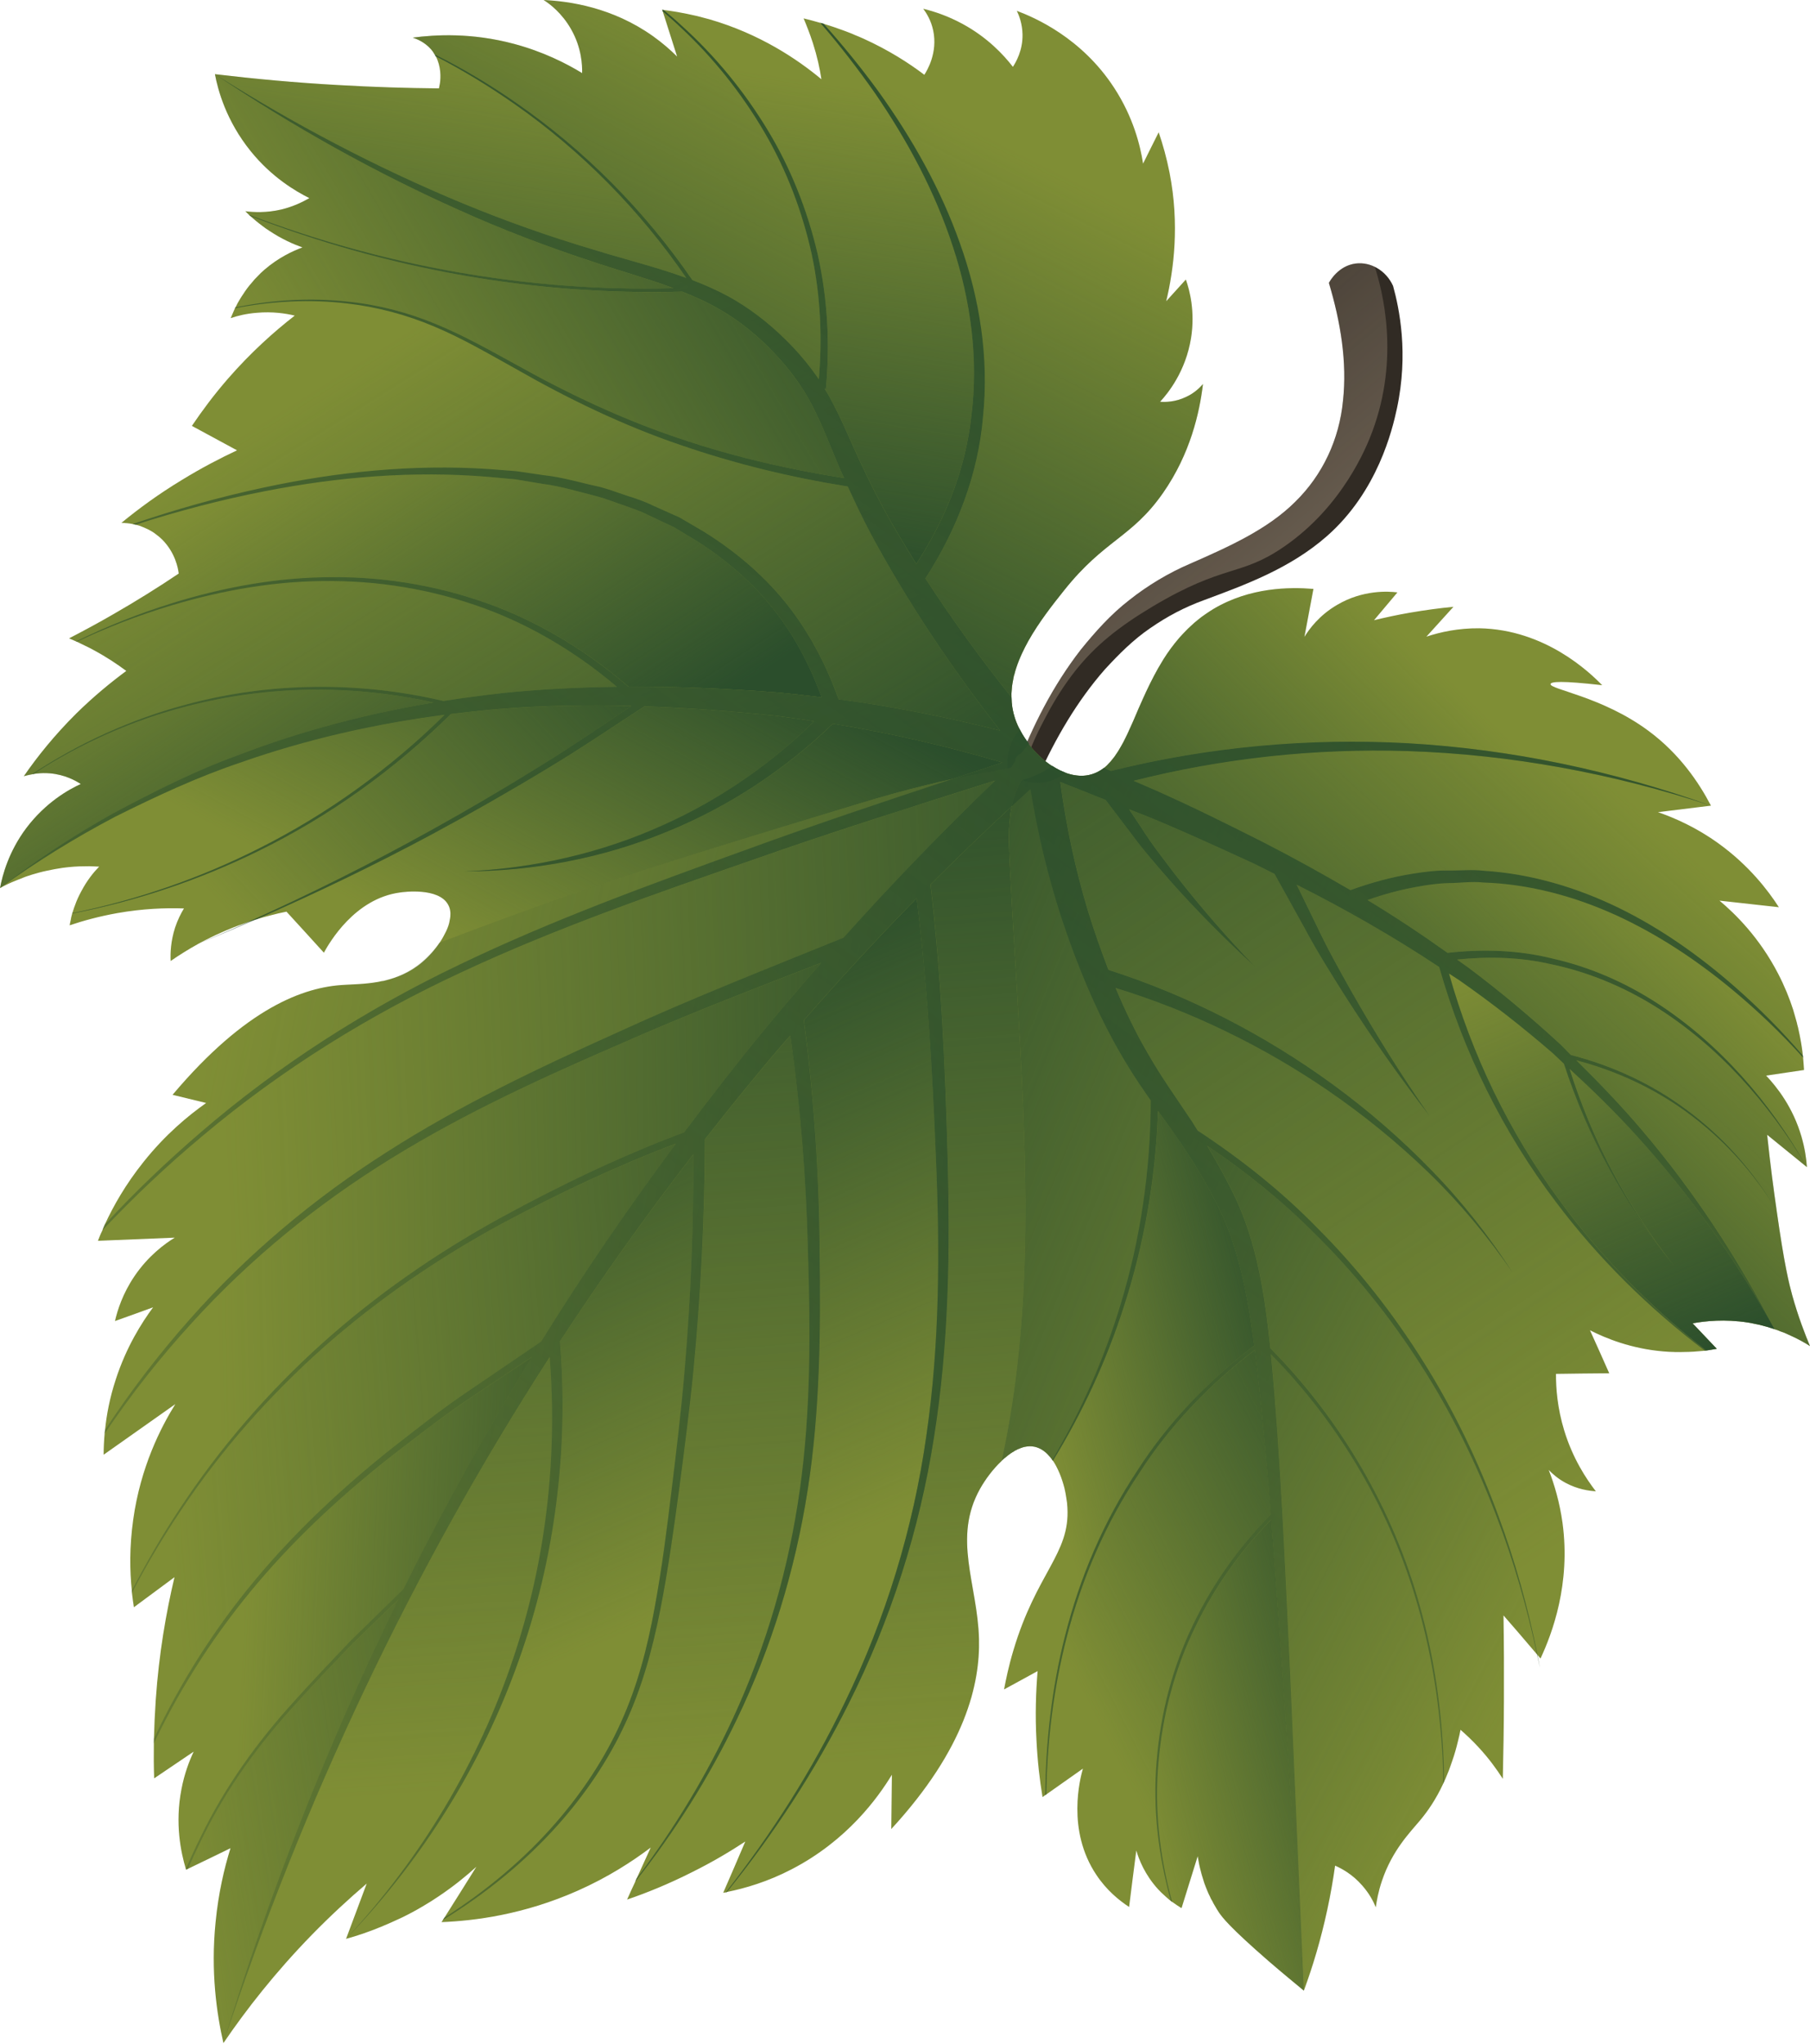 <svg width="373" height="421" viewBox="0 0 373 421" fill="none" xmlns="http://www.w3.org/2000/svg">
<path d="M287.079 58.895C288.371 63.535 290.301 72.866 287.866 84.179C286.94 88.481 283.925 101.248 273.422 110.459C265.775 117.165 256.438 120.517 248.187 123.595C244.075 125.088 240.544 126.966 237.066 129.372C233.596 131.725 230.573 134.751 227.678 137.903C222.01 144.361 217.524 152.033 213.907 160.095C210.334 168.191 207.339 176.622 204.996 185.264C200.155 202.52 197.371 220.379 195.29 238.277C196.308 220.285 198.023 202.248 201.882 184.497C203.738 175.609 206.27 166.835 209.47 158.235C212.727 149.667 216.932 141.295 222.729 133.823C225.7 130.157 228.892 126.57 232.724 123.605C236.462 120.631 240.83 118.02 245.099 116.191C253.45 112.537 261.24 109.022 266.924 103.361C272.588 97.811 275.99 90.492 276.757 82.571C277.636 74.657 276.274 66.342 273.852 58.275C274.017 57.961 275.777 54.734 279.378 54.282C282.491 53.895 285.66 55.745 287.079 58.895Z" fill="#312B24"/>
<path d="M211.382 157.116C212.421 153.657 214.068 150.358 215.768 147.183C217.481 143.983 219.426 140.909 221.686 138.066C225.752 132.953 230.607 129.072 237.408 125.006C252.406 116.04 255.504 118.866 264.579 112.634C276.689 104.318 281.606 92.123 282.81 88.884C288.51 73.534 284.871 59.846 283.325 54.996C282.095 54.392 280.736 54.115 279.38 54.286C275.779 54.739 274.017 57.966 273.854 58.28C276.274 66.346 277.639 74.662 276.759 82.575C275.992 90.494 272.59 97.814 266.926 103.366C261.244 109.026 253.455 112.543 245.101 116.195C240.832 118.025 236.464 120.635 232.726 123.609C228.894 126.572 225.702 130.159 222.731 133.827C216.932 141.297 212.729 149.672 209.472 158.239C206.272 166.839 203.74 175.612 201.884 184.501C198.025 202.252 196.312 220.289 195.292 238.281C197.373 220.384 200.157 202.522 204.998 185.268C206.675 179.086 208.699 173.019 211.014 167.096C210.304 163.829 210.398 160.391 211.382 157.116Z" fill="url(#paint0_linear_3316_579105)"/>
<path d="M136.572 2.327C136.535 2.232 136.497 2.106 136.459 2.011C136.555 2.037 136.652 2.033 136.751 2.061C137.657 2.178 138.593 2.293 139.565 2.468C140.861 2.693 142.224 2.979 143.618 3.295C144.464 3.511 145.309 3.726 146.189 3.972C156.611 6.991 164.316 12.199 169.272 16.322C168.938 14.091 168.398 11.613 167.525 8.894C166.919 7.03 166.257 5.326 165.605 3.787C166.677 4.054 167.847 4.35 169.053 4.709C169.28 4.761 169.507 4.815 169.737 4.9C171.009 5.286 172.281 5.705 173.654 6.216C174.143 6.385 174.636 6.585 175.159 6.784C175.488 6.929 175.846 7.04 176.176 7.215C176.733 7.444 177.321 7.672 177.881 7.933C183.134 10.309 187.347 13.022 190.481 15.406C191.049 14.542 193.275 10.868 192.313 6.293C191.892 4.258 190.95 2.732 190.262 1.802C192.536 2.363 195.344 3.285 198.379 4.934C203.526 7.732 206.849 11.325 208.735 13.769C209.361 12.807 210.784 10.393 210.718 7.088C210.676 4.906 210.013 3.205 209.548 2.232C213.246 3.623 222.889 7.772 229.592 18.071C233.551 24.138 234.997 30.006 235.562 33.704C236.643 31.532 237.694 29.392 238.777 27.253C239.638 29.747 240.417 32.535 241.015 35.556C243.116 46.274 241.874 55.616 240.328 62.05L244.378 57.579C245.161 59.787 246.309 64.164 245.451 69.601C244.348 76.528 240.653 81.043 239.067 82.76C240.065 82.838 242.186 82.863 244.505 81.721C246.2 80.932 247.269 79.819 247.909 79.112C247.202 84.99 245.308 93.465 239.67 101.546C233.191 110.824 227.65 111.098 219.244 121.658C216.915 124.567 214.136 128.108 211.95 131.971C211.479 132.828 211.008 133.718 210.603 134.606C210.37 135.099 210.17 135.59 209.969 136.081C209.768 136.573 209.601 137.064 209.432 137.553C209.293 137.978 209.154 138.435 209.047 138.888C209.019 138.954 209.023 139.049 208.963 139.117C208.886 139.538 208.81 139.928 208.733 140.317C208.707 140.446 208.681 140.577 208.657 140.705C208.582 141.158 208.51 141.643 208.5 142.094C208.429 142.612 208.421 143.125 208.447 143.638C208.453 145.084 208.683 146.485 209.14 147.908C209.293 148.413 209.51 148.917 209.728 149.42C209.87 149.734 209.981 150.018 210.158 150.33C210.195 150.424 210.263 150.517 210.333 150.609C210.796 151.517 211.386 152.419 212.006 153.289C213.377 155.052 215.029 156.641 216.819 157.804C217.084 157.983 217.348 158.13 217.612 158.247C218.109 158.575 218.636 158.839 219.19 159.004C219.256 159.032 219.288 159.064 219.355 159.092C219.389 159.123 219.421 159.121 219.486 159.151C219.651 159.239 219.814 159.296 219.975 159.32C221.279 159.737 222.571 159.898 223.848 159.739C225.25 159.541 226.444 159 227.495 158.178L227.527 158.177C227.867 157.903 228.205 157.597 228.507 157.228C228.783 156.959 229.057 156.655 229.298 156.322C229.572 156.021 229.812 155.654 230.051 155.29C230.291 154.958 230.5 154.625 230.707 154.261C230.975 153.83 231.208 153.369 231.476 152.906C231.772 152.379 232.032 151.787 232.323 151.195C232.73 150.34 233.135 149.39 233.569 148.437C233.944 147.584 234.318 146.698 234.693 145.812C235.186 144.729 235.645 143.646 236.168 142.529C236.691 141.412 237.247 140.293 237.833 139.171C238.128 138.644 238.42 138.082 238.716 137.555C238.835 137.356 238.954 137.158 239.073 136.959C239.31 136.563 239.548 136.166 239.785 135.767C240.737 134.243 241.822 132.778 243.036 131.369C243.402 130.966 243.766 130.562 244.165 130.157C244.594 129.718 245.02 129.279 245.481 128.873C245.942 128.432 246.403 128.025 246.898 127.647C247.392 127.238 247.887 126.86 248.416 126.513C248.943 126.135 249.505 125.785 250.065 125.436C257.615 120.955 265.734 120.907 270.668 121.308C270.06 124.613 269.418 127.888 268.81 131.194C269.79 129.603 271.865 126.741 275.549 124.601C280.885 121.449 286.166 121.799 287.976 122.03C286.368 123.941 284.761 125.849 283.153 127.759C285.47 127.196 287.948 126.656 290.558 126.207C293.711 125.666 296.71 125.263 299.522 124.996L293.948 131.145C296.792 130.203 300.508 129.378 304.843 129.42C318.436 129.65 327.639 138.541 330.175 141.146C321.715 140.182 319.64 140.413 319.535 140.899C319.3 142.002 330.128 143.459 339.657 150.505C346.155 155.29 350.14 161.26 352.588 165.957L341.672 167.298C345.003 168.449 349.498 170.38 354.158 173.747C360.45 178.287 364.363 183.424 366.587 186.878C362.487 186.438 358.419 185.964 354.351 185.522C357.499 188.161 362.555 193.048 366.46 200.627C367.772 203.164 368.761 205.62 369.517 207.959C369.789 208.909 370.057 209.795 370.294 210.683C370.331 210.777 370.335 210.842 370.337 210.906C370.492 211.443 370.612 211.953 370.701 212.43C370.822 212.937 370.912 213.446 370.997 213.891C371.124 214.527 371.218 215.133 371.313 215.739C371.405 216.313 371.466 216.887 371.524 217.43L371.526 217.462C371.53 217.559 371.534 217.624 371.57 217.718L371.577 217.847C371.655 218.807 371.73 219.669 371.766 220.408L363.956 221.563C366.192 223.926 369.513 228.13 371.254 234.177C371.913 236.456 372.243 238.591 372.364 240.415L364.169 233.754C364.831 240.047 365.542 245.343 366.126 249.361C367.71 260.65 368.7 264.487 369.328 266.8C370.576 271.267 371.973 274.858 372.991 277.28C371.896 276.563 370.411 275.738 368.573 274.929C368.046 274.665 367.458 274.437 366.871 274.242C366.508 274.067 366.116 273.926 365.725 273.817C364.745 273.481 363.735 273.177 362.63 272.91C362.273 272.831 361.883 272.755 361.494 272.676C361.072 272.567 360.619 272.495 360.166 272.42C355.442 271.69 351.45 272.11 348.808 272.594L353.785 277.84C353.117 277.968 352.384 278.069 351.587 278.204C351.523 278.208 351.426 278.212 351.364 278.246C351.267 278.22 351.14 278.256 351.044 278.262C349.798 278.387 348.423 278.488 346.946 278.496C346.464 278.52 345.951 278.512 345.438 278.506C345.309 278.512 345.15 278.52 345.019 278.494C344.313 278.496 343.572 278.437 342.799 278.379C336.092 277.809 330.881 275.657 327.655 274.019C328.987 276.972 330.322 279.925 331.622 282.878C327.963 282.898 324.305 282.949 320.648 283.001C320.632 285.924 320.93 290.02 322.347 294.671C324.108 300.428 326.882 304.627 328.87 307.194C327.486 307.101 325.127 306.799 322.621 305.446C321.039 304.593 319.928 303.588 319.151 302.791C320.326 305.785 321.405 309.456 321.999 313.698C323.71 326.265 319.877 336.473 317.466 341.633C317.26 341.385 317.057 341.172 316.854 340.924L316.852 340.892L316.751 340.801C315.457 339.292 314.161 337.75 312.832 336.21C311.846 335.07 310.824 333.901 309.837 332.761C309.928 338.504 309.956 344.316 309.926 350.224C309.908 355.716 309.819 361.115 309.696 366.419C308.444 364.459 306.824 362.226 304.757 359.984C303.467 358.57 302.188 357.381 300.981 356.316C300.828 357.127 300.643 357.906 300.453 358.653C300.107 360.114 299.725 361.451 299.274 362.725C299.051 363.41 298.793 364.066 298.569 364.718C298.396 365.113 298.256 365.505 298.082 365.898C297.942 366.29 297.766 366.653 297.591 367.013C297.533 367.144 297.477 367.275 297.418 367.408C295.909 370.661 294.2 373.121 292.654 374.965C290.653 377.374 286.919 381.09 284.79 387.425C284.033 389.646 283.709 391.556 283.518 392.883C283.041 391.685 282.191 390.058 280.728 388.396C278.719 386.087 276.477 384.881 275.132 384.303C274.728 387.182 274.204 390.225 273.524 393.374C272.191 399.572 270.507 405.146 268.693 410.052C266.986 408.627 264.444 406.567 261.459 403.987C253.341 396.937 251.862 394.922 251.206 393.96C250.928 393.525 250.616 393.058 250.332 392.526C250.157 392.247 249.982 391.933 249.837 391.618C249.63 391.308 249.453 390.962 249.306 390.586C249.022 390.054 248.802 389.487 248.547 388.857C248.293 388.259 248.068 387.596 247.873 386.898C247.722 386.455 247.605 386.012 247.484 385.537C247.21 384.555 246.999 383.506 246.814 382.359C245.705 385.914 244.598 389.501 243.487 393.056C242.891 392.699 242.261 392.281 241.56 391.769C241.462 391.709 241.393 391.649 241.295 391.59L241.293 391.558C241.226 391.53 241.162 391.5 241.093 391.439C240.858 391.226 240.624 391.045 240.355 390.801C240.22 390.678 240.085 390.558 239.952 390.435C239.515 390.038 239.079 389.644 238.67 389.181C235.92 386.169 234.709 383.049 234.167 381.183C233.652 385.062 233.169 388.939 232.686 392.816C230.629 391.472 228.054 389.384 225.939 386.211C219.735 376.947 222.614 366.274 223.159 364.32L215.619 369.636L215.402 369.775L214.844 370.188C214.254 366.685 213.804 362.758 213.594 358.496C213.302 353.212 213.484 348.419 213.824 344.228C211.543 345.496 209.226 346.734 206.914 348.004C207.27 346.092 207.838 343.302 208.83 339.978C213.624 323.88 220.534 320.103 219.967 310.529C219.935 309.889 219.87 309.217 219.741 308.55C219.645 307.88 219.516 307.212 219.353 306.515C219.234 306.04 219.079 305.533 218.928 305.06C218.586 303.985 218.149 302.946 217.654 302.008C217.549 301.821 217.443 301.634 217.338 301.446C217.233 301.259 217.095 301.074 216.99 300.885C216.99 300.885 216.956 300.855 216.923 300.824C216.891 300.794 216.889 300.794 216.857 300.764L216.855 300.732C216.613 300.39 216.374 300.082 216.102 299.806C215.287 298.882 214.293 298.258 213.222 298.02C212.507 297.863 211.803 297.897 211.072 298.063C210.976 298.067 210.913 298.103 210.819 298.139C210.722 298.143 210.659 298.179 210.597 298.213C210.533 298.217 210.438 298.254 210.376 298.288C210.249 298.326 210.154 298.362 210.03 298.433C209.933 298.437 209.84 298.505 209.746 298.544C209.681 298.548 209.619 298.582 209.558 298.648C209.432 298.687 209.307 298.757 209.182 298.827C209.057 298.898 208.932 298.968 208.81 299.071C208.683 299.109 208.59 299.178 208.468 299.28L208.435 299.282C207.968 299.594 207.536 299.937 207.105 300.311C207.075 300.345 207.042 300.345 207.042 300.345C206.827 300.516 206.612 300.72 206.427 300.889L206.429 300.921C204.617 302.616 203.053 304.748 201.99 306.63C196.234 316.868 201.449 326.31 201.749 337.597C201.976 346.77 199.035 360.08 183.674 376.762C183.716 373.036 183.756 369.308 183.798 365.582C180.916 370.316 174.576 379.138 163.117 385.064C158.201 387.619 153.548 388.971 149.798 389.734C149.703 389.771 149.639 389.775 149.576 389.809C149.385 389.819 149.226 389.859 149.035 389.899C150.565 386.389 152.09 382.846 153.588 379.335C150.416 381.418 146.767 383.588 142.598 385.656C137.806 388.076 133.303 389.903 129.229 391.292C129.778 390.076 130.328 388.83 130.91 387.613C130.994 387.383 131.111 387.154 131.197 386.956C132.152 384.822 133.138 382.687 134.094 380.585C130.255 383.472 125.276 386.703 119.086 389.448C107.963 394.394 97.817 395.667 90.991 395.938C91.082 395.806 91.168 395.641 91.259 395.508C91.38 395.341 91.468 395.176 91.587 395.01C93.791 391.498 95.997 388.049 98.167 384.539C96.078 386.439 93.485 388.559 90.375 390.638C89.349 391.331 88.26 392.027 87.105 392.693C85.639 393.569 84.168 394.348 82.757 395.027C81.314 395.707 79.931 396.321 78.608 396.868C75.966 397.962 73.502 398.789 71.316 399.379C72.735 395.584 74.154 391.79 75.571 387.995C71.904 391.129 68.065 394.658 64.213 398.606C56.725 406.296 50.745 413.943 46.043 420.854C44.652 414.789 43.392 406.149 44.431 395.918C45.007 390.014 46.2 384.881 47.502 380.708C44.586 382.103 41.671 383.564 38.722 384.961C38.598 385.032 38.471 385.07 38.346 385.14C38.344 385.108 38.31 385.046 38.308 385.014C37.273 381.598 36.013 375.591 37.4 368.521C37.988 365.441 38.952 362.856 39.91 360.819C37.207 362.655 34.504 364.489 31.768 366.325C31.686 364.016 31.666 361.642 31.704 359.134C31.72 358.812 31.704 358.492 31.72 358.17C31.786 355.597 31.911 352.926 32.096 350.156C32.752 340.65 34.23 332.165 35.957 324.886C33.169 326.95 30.381 329.015 27.591 331.078C27.451 330.154 27.306 329.166 27.189 328.111L27.167 327.662C26.744 323.636 26.66 318.664 27.445 313.07C28.962 302.141 33.183 293.97 36.128 289.233L21.358 299.659C21.36 298.407 21.416 296.927 21.561 295.315C21.581 295.057 21.599 294.799 21.652 294.54C21.95 291.474 22.612 287.941 23.868 284.122C26.044 277.433 29.202 272.461 31.551 269.294C28.934 270.258 26.313 271.191 23.695 272.121C24.196 269.912 25.279 266.488 27.674 262.933C30.546 258.681 33.956 256.201 36.013 254.943L20.184 255.593C20.44 254.907 20.726 254.186 21.106 253.429C21.247 253.037 21.42 252.642 21.593 252.25C23.334 248.471 25.875 243.978 29.534 239.401C34.069 233.686 38.851 229.758 42.482 227.204C40.176 226.642 37.867 226.082 35.56 225.521C50.668 207.597 62.625 203.285 70.952 202.874C72.616 202.759 75.217 202.759 78.081 202.234C78.272 202.192 78.429 202.153 78.621 202.111C78.685 202.107 78.781 202.103 78.876 202.067C78.91 202.097 78.942 202.095 78.973 202.063L79.069 202.059C79.102 202.057 79.132 202.025 79.164 202.023C81.767 201.413 84.538 200.313 87.002 198.2C88.296 197.109 89.576 195.698 90.593 194.17L90.625 194.168C90.623 194.135 90.653 194.101 90.683 194.069C91.16 193.338 91.573 192.579 91.923 191.857C92.302 191.068 92.584 190.282 92.676 189.54C92.726 189.28 92.781 189.052 92.801 188.795C92.885 187.891 92.746 187.031 92.326 186.313C90.355 182.814 83.272 183.708 82.411 183.847C73.097 185.109 67.892 194.164 66.743 196.243C64.164 193.417 61.616 190.586 59.038 187.792C57.957 188.006 56.846 188.253 55.705 188.567C54.817 188.803 53.865 189.042 52.917 189.346C52.885 189.348 52.854 189.381 52.822 189.383C52.79 189.385 52.758 189.387 52.758 189.387C52.22 189.574 51.621 189.763 51.051 189.952C51.019 189.954 51.021 189.987 50.989 189.987C49.789 190.399 48.527 190.846 47.237 191.392C46.764 191.575 46.293 191.792 45.789 192.01C44.185 192.698 42.557 193.517 40.898 194.401C38.805 195.565 36.905 196.75 35.166 197.958C35.083 196.291 35.188 193.848 36.08 191.074C36.611 189.473 37.285 188.157 37.909 187.13C34.083 186.997 29.403 187.164 24.149 188.096C20.426 188.761 17.163 189.66 14.351 190.603C14.43 190.246 14.476 189.858 14.585 189.467C14.631 189.111 14.711 188.787 14.82 188.396C14.848 188.33 14.877 188.233 14.873 188.169C14.903 188.135 14.903 188.135 14.901 188.102C14.985 187.873 15.04 187.645 15.124 187.418C15.207 187.124 15.319 186.83 15.434 186.536C15.77 185.556 16.235 184.537 16.795 183.515C17.97 181.304 19.303 179.666 20.434 178.518C20.112 178.502 19.79 178.486 19.436 178.472C18.759 178.442 18.02 178.414 17.252 178.452C15.967 178.45 14.528 178.555 12.964 178.76C11.88 178.909 10.766 179.124 9.591 179.376C8.574 179.587 7.624 179.859 6.706 180.129C6.012 180.356 5.346 180.549 4.75 180.803C4.245 180.988 3.804 181.171 3.365 181.353C2.073 181.866 0.944 182.403 0.008 182.931C0.491 180.338 1.759 175.458 5.434 170.557C9.444 165.254 14.194 162.611 16.644 161.496C15.549 160.779 13.339 159.572 10.34 159.302C9.371 159.221 8.474 159.233 7.677 159.336C7.421 159.348 7.165 159.392 6.912 159.439C6.783 159.445 6.688 159.481 6.562 159.489C6.529 159.491 6.531 159.523 6.531 159.523C5.893 159.618 5.356 159.773 4.911 159.892C7.608 155.97 11.175 151.491 15.768 146.93C19.351 143.413 22.871 140.542 26.029 138.203C24.164 136.818 21.939 135.322 19.301 133.911C18.707 133.587 18.113 133.263 17.521 133.003C16.93 132.712 16.37 132.45 15.845 132.186C15.778 132.158 15.714 132.128 15.682 132.13C15.188 131.896 14.697 131.697 14.239 131.494C17.181 129.968 20.217 128.341 23.306 126.552C28.147 123.776 32.664 120.953 36.828 118.147C36.712 117.094 36.136 113.878 33.435 111.154C32.996 110.725 32.527 110.331 32.062 110C31.595 109.638 31.098 109.342 30.637 109.107C30.375 108.992 30.176 108.873 29.946 108.787C29.715 108.67 29.488 108.585 29.258 108.499C28.93 108.354 28.604 108.243 28.278 108.163C28.179 108.134 28.05 108.11 27.952 108.082C27.757 108.028 27.563 108.006 27.368 107.949C26.947 107.873 26.557 107.796 26.237 107.78C26.106 107.754 26.011 107.76 25.915 107.764C25.754 107.74 25.623 107.714 25.496 107.72C25.271 107.7 25.11 107.706 25.015 107.712C28.501 104.843 32.654 101.781 37.519 98.844C41.508 96.4 45.328 94.413 48.843 92.763C45.741 91.086 42.641 89.407 39.542 87.73C41.607 84.674 44.044 81.375 46.993 77.987C51.733 72.552 56.502 68.302 60.739 65.011C58.855 64.558 56.137 64.145 52.909 64.433C50.765 64.602 48.958 65.045 47.536 65.532C47.766 64.975 48.054 64.319 48.402 63.532C48.402 63.532 48.402 63.532 48.432 63.497C48.43 63.465 48.46 63.399 48.521 63.332C48.782 62.773 49.106 62.179 49.493 61.551C49.7 61.218 49.88 60.921 50.119 60.588C50.626 59.793 51.226 58.96 51.957 58.155C52.289 57.722 52.653 57.317 53.054 56.945C53.48 56.474 53.969 56.001 54.495 55.558C57.422 53.038 60.342 51.705 62.329 50.966C60.433 50.29 58.07 49.249 55.547 47.574C55.018 47.248 54.519 46.886 54.05 46.523C53.116 45.831 52.281 45.132 51.54 44.464L51.506 44.434C51.439 44.373 51.371 44.313 51.337 44.249L51.304 44.251C51.037 44.007 50.799 43.761 50.562 43.516C52.24 43.721 54.881 43.88 57.993 43.15C60.467 42.546 62.411 41.583 63.754 40.81C60.89 39.377 55.996 36.504 51.655 31.13C46.594 24.861 44.902 18.522 44.292 15.277C52.333 16.229 60.817 17.032 69.768 17.523C76.948 17.94 83.83 18.148 90.448 18.208C90.476 18.142 90.504 18.045 90.526 17.852C90.55 17.691 90.603 17.463 90.655 17.203C90.85 15.941 90.899 13.691 89.802 11.593C89.767 11.531 89.731 11.468 89.697 11.406C89.663 11.344 89.625 11.249 89.558 11.188C89.556 11.156 89.524 11.158 89.524 11.158C89.347 10.814 89.105 10.472 88.834 10.166C87.507 8.658 85.903 8.03 85.053 7.75C89.711 7.136 97.203 6.703 105.922 9.035C111.909 10.635 116.651 13.034 119.962 15.056C120.01 13.447 119.865 9.826 117.687 6.015C115.823 2.736 113.388 0.864 112.029 0C117.371 0.252 126.232 1.516 134.583 7.462C136.479 8.813 138.123 10.242 139.54 11.649C138.546 8.523 137.56 5.457 136.572 2.327Z" fill="#7F8E35"/>
<path d="M270.666 121.312C270.058 124.617 269.416 127.892 268.808 131.198C269.789 129.608 271.864 126.745 275.547 124.605C280.883 121.453 286.165 121.803 287.974 122.035C286.366 123.945 284.76 125.853 283.152 127.764C285.468 127.2 287.946 126.661 290.557 126.212C293.709 125.67 296.708 125.267 299.52 125L293.946 131.15C296.79 130.207 300.506 129.382 304.842 129.424C318.434 129.654 327.637 138.545 330.173 141.15C321.713 140.186 319.638 140.418 319.533 140.903C319.298 142.006 330.127 143.463 339.656 150.509C346.153 155.294 350.138 161.265 352.586 165.961C332.55 158.791 311.494 154.338 290.178 153.106C269.67 151.964 248.956 153.851 228.94 158.819L227.529 158.183C227.87 157.909 228.208 157.603 228.51 157.235C228.787 156.997 229.059 156.661 229.301 156.329C229.574 156.027 229.814 155.66 230.053 155.296C230.293 154.964 230.502 154.632 230.71 154.267C230.977 153.837 231.211 153.376 231.479 152.913C231.742 152.385 232.034 151.793 232.326 151.201C232.733 150.346 233.137 149.396 233.572 148.444C233.946 147.59 234.321 146.704 234.695 145.819C235.188 144.736 235.647 143.653 236.17 142.535C236.694 141.418 237.249 140.299 237.835 139.178C238.131 138.65 238.423 138.089 238.719 137.561C238.837 137.362 238.956 137.165 239.075 136.965C239.312 136.569 239.55 136.172 239.787 135.774C240.739 134.25 241.824 132.784 243.038 131.375C243.404 130.972 243.769 130.568 244.167 130.163C244.596 129.724 245.023 129.286 245.484 128.879C245.945 128.438 246.406 128.031 246.901 127.653C247.394 127.244 247.889 126.866 248.418 126.52C248.946 126.141 249.507 125.791 250.067 125.443C257.613 120.96 265.735 120.913 270.666 121.312Z" fill="url(#paint1_linear_3316_579105)"/>
<path d="M290.098 154.714C311.291 155.404 332.385 159.312 352.588 165.959L341.672 167.299C345.004 168.451 349.498 170.381 354.158 173.749C360.45 178.289 364.363 183.426 366.587 186.88C362.487 186.439 358.419 185.966 354.351 185.523C357.499 188.163 362.555 193.05 366.46 200.629C367.773 203.166 368.761 205.622 369.518 207.961C369.789 208.911 370.057 209.797 370.295 210.684C370.331 210.779 370.335 210.843 370.337 210.908C370.492 211.445 370.613 211.955 370.701 212.432C370.822 212.939 370.913 213.448 370.997 213.893C371.124 214.529 371.219 215.135 371.313 215.741C371.406 216.315 371.466 216.889 371.525 217.432C367.229 212.377 362.501 207.633 357.501 203.254C350.287 196.929 342.369 191.315 333.683 187.055C324.998 182.826 315.548 179.986 305.79 179.374C303.366 179.076 300.909 179.358 298.499 179.315C296.026 179.277 293.6 179.589 291.179 179.965C286.783 180.664 282.473 181.84 278.311 183.361C272.459 179.957 266.552 176.684 260.558 173.606C253.215 169.89 245.908 166.267 238.39 162.913L233.6 160.838C251.995 156.173 271.061 154.11 290.098 154.714Z" fill="url(#paint2_linear_3316_579105)"/>
<path d="M305.655 181.789C315.077 182.095 324.382 184.592 332.987 188.503C341.626 192.444 349.625 197.767 356.988 203.858C362.177 208.162 367.062 212.835 371.579 217.847C371.657 218.807 371.732 219.669 371.768 220.408L363.958 221.563C366.195 223.926 369.516 228.13 371.257 234.177C371.915 236.456 372.245 238.591 372.366 240.415C364.741 227.047 354.383 214.938 341.32 206.526C334.789 202.32 327.569 199.174 319.972 197.461C312.917 195.689 305.554 195.474 298.306 196.279C292.948 192.465 287.471 188.817 281.813 185.403C285.032 184.249 288.327 183.348 291.668 182.734C293.959 182.301 296.285 181.961 298.626 181.908C300.973 181.89 303.33 181.518 305.655 181.789Z" fill="url(#paint3_linear_3316_579105)"/>
<path d="M319.713 198.628C327.206 200.187 334.384 203.172 340.907 207.186C353.991 215.309 364.494 227.153 372.372 240.413L364.178 233.752C364.84 240.045 365.551 245.341 366.134 249.359C361.434 241.273 355.078 234.136 347.548 228.566C340.481 223.294 332.333 219.522 323.748 217.311C323.008 216.609 322.327 215.84 321.586 215.137C315.532 209.559 309.236 204.281 302.636 199.341C301.869 198.769 301.04 198.232 300.273 197.66C306.756 196.988 313.346 197.145 319.713 198.628Z" fill="url(#paint4_linear_3316_579105)"/>
<path d="M324.861 218.413C332.896 220.522 340.581 224.029 347.338 228.899C354.895 234.338 361.307 241.345 366.134 249.359C367.718 260.648 368.709 264.485 369.337 266.798C370.585 271.265 371.982 274.856 373 277.278C371.905 276.561 370.42 275.736 368.582 274.927C368.054 274.663 367.467 274.436 366.879 274.24C366.517 274.065 366.124 273.924 365.734 273.816C358.212 259.285 349.186 245.506 338.552 232.991C334.253 227.904 329.618 223.093 324.861 218.413Z" fill="url(#paint5_linear_3316_579105)"/>
<path d="M298.616 200.535C299.315 201.014 300.074 201.459 300.772 201.938C307.422 206.588 313.833 211.602 319.972 216.919C320.779 217.65 321.522 218.384 322.295 219.117C327.212 234.225 334.944 248.423 344.955 260.708C335.402 248.624 328.108 234.821 323.47 220.182C328.279 224.601 332.969 229.186 337.349 234.046C348.282 246.128 357.739 259.533 365.731 273.815C364.751 273.479 363.741 273.175 362.636 272.907C362.28 272.829 361.889 272.752 361.501 272.674C361.078 272.565 360.625 272.493 360.172 272.418C355.448 271.688 351.457 272.108 348.814 272.591L353.791 277.837C353.123 277.966 352.391 278.067 351.594 278.202C340.141 269.26 329.869 258.881 321.329 247.163C310.977 233.162 303.324 217.257 298.616 200.535Z" fill="url(#paint6_linear_3316_579105)"/>
<path d="M241.098 181.371C246.605 187.587 252.45 193.463 258.567 199.039C252.816 193.093 247.404 186.84 242.331 180.346C239.825 177.065 237.289 173.82 235.095 170.331L232.668 166.694L236.106 168.034C243.642 171.1 251.067 174.522 258.458 177.916C259.871 178.585 261.256 179.319 262.671 180.022L269.154 191.712C271.56 196.217 274.309 200.545 277.026 204.875C282.523 213.499 288.393 221.849 294.633 229.889C288.828 221.537 283.425 212.909 278.397 204.035C275.899 199.599 273.434 195.16 271.282 190.578L267.212 182.236C277.353 187.325 287.163 192.942 296.591 199.19C301.561 216.671 309.729 233.222 320.681 247.648C329.408 259.259 339.833 269.503 351.372 278.248C351.275 278.222 351.149 278.258 351.052 278.264C349.806 278.389 348.431 278.522 346.954 278.498C346.473 278.522 345.96 278.514 345.446 278.508C345.317 278.514 345.159 278.522 345.028 278.496C344.321 278.498 343.58 278.439 342.807 278.381C336.101 277.811 330.89 275.659 327.663 274.021C328.996 276.974 330.33 279.927 331.63 282.88C327.971 282.9 324.314 282.951 320.656 283.003C320.64 285.926 320.938 290.022 322.355 294.672C324.116 300.43 326.89 304.629 328.879 307.196C327.494 307.103 325.135 306.801 322.629 305.448C321.047 304.595 319.936 303.59 319.159 302.793C320.334 305.786 321.413 309.458 322.007 313.7C323.718 326.267 319.885 336.475 317.474 341.635C317.269 341.387 317.065 341.174 316.862 340.926L316.86 340.894C314.904 331.165 312.249 321.565 308.805 312.262C304.761 301.223 299.645 290.526 293.375 280.557C287.103 270.558 279.772 261.222 271.433 252.898C264.028 245.299 255.676 238.71 246.816 232.884C246.399 232.262 246.047 231.606 245.631 230.984C242.545 226.352 239.375 221.947 236.704 217.263C234.111 212.863 231.893 208.253 229.894 203.502C245.411 208.261 260.248 215.461 273.703 224.657C281.08 229.72 288.039 235.382 294.478 241.617C300.917 247.851 306.653 254.792 311.768 262.184C306.903 254.653 301.317 247.511 295.027 241.075C288.769 234.607 281.928 228.683 274.633 223.359C260.646 213.161 244.998 205.1 228.425 199.784C226.877 195.75 225.422 191.615 224.158 187.47C221.549 178.832 219.701 169.997 218.492 161.065L227.857 164.779L233.179 171.774C235.621 175.122 238.374 178.23 241.098 181.371Z" fill="url(#paint7_linear_3316_579105)"/>
<path d="M248.765 236.001C256.568 241.237 263.921 247.103 270.571 253.744C278.937 261.937 286.356 271.11 292.686 280.976C299.047 290.842 304.256 301.406 308.425 312.41C311.959 321.611 314.708 331.143 316.758 340.804C315.463 339.294 314.167 337.752 312.839 336.212C311.852 335.072 310.83 333.903 309.844 332.763C309.934 338.507 309.962 344.318 309.932 350.227C309.914 355.718 309.825 361.117 309.703 366.421C308.451 364.461 306.83 362.228 304.763 359.986C303.473 358.573 302.195 357.383 300.987 356.318C300.834 357.129 300.649 357.908 300.46 358.655C300.114 360.117 299.731 361.453 299.28 362.728C299.057 363.412 298.799 364.068 298.576 364.72C298.403 365.115 298.262 365.508 298.089 365.9C297.948 366.293 297.773 366.655 297.598 367.015C297.589 365.538 297.549 364.064 297.509 362.589C297.078 351.885 295.526 341.236 292.642 330.909C287.133 310.95 276.366 292.47 261.802 277.711C260.66 266.913 259.078 255.656 254.02 245.533C252.412 242.275 250.618 239.119 248.765 236.001Z" fill="url(#paint8_linear_3316_579105)"/>
<path d="M261.924 278.959C276.153 293.414 286.738 311.453 292.262 331.026C295.174 341.287 296.789 351.899 297.316 362.599C297.394 364.201 297.411 365.805 297.425 367.41C295.915 370.663 294.206 373.123 292.66 374.967C290.659 377.376 286.926 381.092 284.796 387.427C284.039 389.648 283.715 391.558 283.524 392.885C283.047 391.687 282.198 390.06 280.734 388.398C278.725 386.089 276.483 384.883 275.139 384.305C274.734 387.184 274.211 390.228 273.53 393.376C272.198 399.574 270.513 405.148 268.7 410.054L265.87 344.077C264.799 322.36 263.987 300.661 261.924 278.959Z" fill="url(#paint9_linear_3316_579105)"/>
<path d="M261.963 313.027C262.794 323.391 263.498 333.792 264.265 344.159L268.698 410.058C266.991 408.633 264.448 406.573 261.463 403.993C253.346 396.943 251.866 394.928 251.21 393.966C250.932 393.531 250.62 393.064 250.337 392.532C250.161 392.253 249.986 391.939 249.841 391.624C249.634 391.314 249.457 390.968 249.31 390.592C249.026 390.06 248.807 389.493 248.551 388.863C248.298 388.265 248.072 387.602 247.877 386.904C247.726 386.461 247.609 386.018 247.488 385.543C247.215 384.561 247.003 383.512 246.818 382.365C245.709 385.92 244.602 389.507 243.491 393.062C242.895 392.705 242.265 392.287 241.565 391.775C241.563 391.743 241.528 391.681 241.526 391.649C238.978 382.302 237.855 372.499 238.761 362.852C239.602 353.21 242.12 343.676 246.412 334.988C250.347 326.861 255.667 319.469 261.963 313.027Z" fill="url(#paint10_linear_3316_579105)"/>
<path d="M258.605 278.063C258.611 278.192 258.65 278.319 258.656 278.446C260.004 289.553 261.005 300.744 261.91 311.938C255.369 318.618 249.872 326.307 245.854 334.726C241.599 343.509 239.149 353.103 238.374 362.806C237.535 372.481 238.721 382.248 241.299 391.562C241.233 391.534 241.168 391.504 241.1 391.443C240.864 391.23 240.631 391.049 240.361 390.805C240.226 390.682 240.091 390.562 239.958 390.439C239.522 390.042 239.085 389.648 238.676 389.185C235.927 386.173 234.715 383.053 234.174 381.187C233.658 385.066 233.175 388.943 232.692 392.82C230.635 391.476 228.061 389.388 225.945 386.215C219.742 376.951 222.62 366.278 223.165 364.324L215.625 369.64C215.793 358.681 217.115 347.73 219.868 337.128C222.94 325.16 227.928 313.643 234.808 303.413C241.1 293.6 249.352 285.133 258.605 278.063Z" fill="url(#paint11_linear_3316_579105)"/>
<path d="M238.65 228.822C239.785 230.372 240.89 231.922 241.961 233.476C245.101 237.913 247.961 242.525 250.413 247.318C255.258 256.393 257.084 266.738 258.464 277.171C249.058 284.378 240.687 293.042 234.309 303.055C227.433 313.412 222.513 324.989 219.478 337.021C216.761 347.718 215.507 358.764 215.408 369.781L215.41 369.813L214.851 370.194C214.261 366.691 213.81 362.764 213.601 358.502C213.309 353.218 213.49 348.425 213.83 344.234C211.55 345.502 209.233 346.74 206.92 348.01C207.276 346.098 207.844 343.308 208.836 339.984C213.631 323.886 220.541 320.109 219.973 310.535C219.941 309.895 219.877 309.223 219.748 308.556C219.651 307.886 219.522 307.218 219.359 306.521C219.241 306.046 219.086 305.539 218.935 305.066C218.592 303.991 218.156 302.952 217.661 302.014C217.556 301.827 217.449 301.64 217.345 301.452C217.24 301.265 217.103 301.11 216.966 300.925C216.966 300.925 216.998 300.923 216.996 300.891C223.119 290.924 228.053 280.245 231.646 269.087C235.85 256.095 238.199 242.493 238.65 228.822Z" fill="url(#paint12_linear_3316_579105)"/>
<path d="M290.18 153.106C311.496 154.336 332.554 158.791 352.588 165.961C332.385 159.314 311.291 155.407 290.098 154.716C271.06 154.112 251.993 156.176 233.6 160.838L238.39 162.913C245.908 166.267 253.215 169.89 260.558 173.606C266.552 176.682 272.461 179.956 278.311 183.362C282.473 181.84 286.783 180.664 291.179 179.966C293.6 179.589 296.026 179.277 298.499 179.315C300.909 179.358 303.368 179.076 305.79 179.374C315.548 179.986 325 182.828 333.683 187.056C342.369 191.317 350.287 196.932 357.501 203.255C362.501 207.633 367.229 212.378 371.525 217.432L371.527 217.465L371.561 217.495C371.532 217.561 371.567 217.624 371.571 217.718L371.577 217.847C367.06 212.835 362.175 208.162 356.986 203.858C349.623 197.767 341.622 192.445 332.985 188.503C324.38 184.592 315.075 182.095 305.653 181.789C303.328 181.518 300.971 181.892 298.628 181.91C296.287 181.961 293.96 182.301 291.67 182.736C288.328 183.35 285.034 184.251 281.815 185.405C287.473 188.819 292.95 192.467 298.308 196.281C305.556 195.474 312.919 195.69 319.974 197.463C327.573 199.176 334.791 202.32 341.322 206.528C354.387 214.94 364.743 227.049 372.368 240.417C364.492 227.157 353.987 215.313 340.903 207.19C334.38 203.176 327.202 200.191 319.708 198.633C313.342 197.147 306.752 196.99 300.267 197.662C301.033 198.234 301.863 198.771 302.63 199.343C309.23 204.285 315.526 209.561 321.58 215.14C322.321 215.842 323.001 216.611 323.742 217.314C332.327 219.524 340.477 223.296 347.542 228.568C355.072 234.139 361.428 241.275 366.128 249.361C361.303 241.345 354.888 234.34 347.332 228.901C340.575 224.031 332.888 220.524 324.855 218.415C329.613 223.093 334.249 227.906 338.544 232.993C349.178 245.506 358.204 259.287 365.726 273.818C357.735 259.537 348.276 246.13 337.343 234.048C332.961 229.19 328.273 224.605 323.464 220.184C328.102 234.823 335.396 248.624 344.949 260.711C334.937 248.423 327.206 234.225 322.289 219.119C321.514 218.387 320.771 217.652 319.966 216.921C313.829 211.605 307.418 206.588 300.766 201.94C300.067 201.461 299.308 201.016 298.61 200.537C303.318 217.259 310.973 233.164 321.327 247.167C329.867 258.885 340.139 269.264 351.592 278.206C351.527 278.21 351.43 278.214 351.368 278.248C339.829 269.504 329.402 259.259 320.677 247.648C309.725 233.223 301.557 216.671 296.587 199.19C287.161 192.944 277.349 187.325 267.208 182.236L271.278 190.578C273.43 195.16 275.895 199.599 278.393 204.036C283.421 212.907 288.824 221.537 294.629 229.889C288.389 221.847 282.52 213.499 277.023 204.875C274.305 200.545 271.556 196.217 269.15 191.712L262.667 180.022C261.252 179.322 259.867 178.587 258.454 177.916C251.063 174.522 243.638 171.1 236.102 168.034L232.664 166.694L235.091 170.331C237.285 173.82 239.822 177.067 242.328 180.346C247.4 186.84 252.812 193.093 258.563 199.039C252.446 193.463 246.601 187.587 241.094 181.371C238.37 178.23 235.617 175.122 233.173 171.775L227.851 164.779L218.486 161.065C219.695 169.997 221.543 178.832 224.152 187.47C225.416 191.615 226.871 195.75 228.419 199.784C244.99 205.1 260.64 213.161 274.627 223.359C281.922 228.683 288.763 234.608 295.021 241.075C301.309 247.509 306.895 254.651 311.762 262.184C306.645 254.794 300.911 247.851 294.472 241.617C288.033 235.383 281.074 229.722 273.697 224.657C260.242 215.462 245.405 208.261 229.888 203.502C231.889 208.253 234.105 212.863 236.698 217.263C239.369 221.948 242.539 226.352 245.625 230.984C246.041 231.606 246.393 232.262 246.81 232.884C255.67 238.71 264.022 245.299 271.427 252.898C279.768 261.222 287.099 270.558 293.369 280.557C299.639 290.524 304.757 301.221 308.799 312.263C312.243 321.565 314.898 331.165 316.854 340.894L316.754 340.803C314.704 331.143 311.957 321.613 308.421 312.409C304.25 301.408 299.043 290.844 292.682 280.976C286.354 271.108 278.935 261.937 270.567 253.744C263.915 247.103 256.562 241.234 248.76 236.001C250.616 239.121 252.408 242.275 254.014 245.536C259.072 255.66 260.654 266.917 261.796 277.715C276.36 292.474 287.127 310.954 292.636 330.913C295.52 341.24 297.072 351.889 297.503 362.593C297.543 364.068 297.583 365.544 297.592 367.019C297.533 367.15 297.477 367.281 297.418 367.414C297.404 365.809 297.388 364.205 297.31 362.603C296.782 351.903 295.168 341.291 292.256 331.03C286.732 311.457 276.149 293.419 261.918 278.963C263.981 300.665 264.793 322.364 265.861 344.083L268.691 410.06L264.259 344.161C263.492 333.794 262.788 323.393 261.956 313.03C255.66 319.473 250.341 326.863 246.405 334.988C242.114 343.676 239.596 353.21 238.755 362.852C237.849 372.499 238.974 382.3 241.52 391.649C241.522 391.681 241.557 391.743 241.559 391.776C241.46 391.715 241.391 391.655 241.293 391.596L241.291 391.564C238.712 382.25 237.527 372.483 238.366 362.808C239.141 353.105 241.591 343.511 245.846 334.728C249.861 326.31 255.36 318.622 261.902 311.94C260.998 300.746 259.998 289.555 258.647 278.448C258.641 278.319 258.603 278.192 258.597 278.065C249.344 285.135 241.094 293.602 234.802 303.417C227.92 313.646 222.932 325.162 219.862 337.132C217.109 347.736 215.786 358.687 215.619 369.644L215.402 369.783C215.503 358.764 216.757 347.72 219.472 337.023C222.507 324.993 227.429 313.414 234.302 303.057C240.681 293.046 249.052 284.38 258.458 277.173C257.077 266.742 255.252 256.395 250.407 247.32C247.955 242.527 245.095 237.915 241.955 233.478C240.884 231.926 239.779 230.374 238.644 228.824C238.193 242.493 235.844 256.097 231.635 269.083C228.042 280.241 223.111 290.92 216.986 300.887C216.988 300.919 216.956 300.921 216.956 300.921C216.954 300.889 216.952 300.857 216.92 300.826C216.887 300.796 216.885 300.796 216.853 300.766L216.851 300.734C216.61 300.392 216.37 300.084 216.098 299.808C215.283 298.884 214.289 298.26 213.218 298.022C212.503 297.865 211.799 297.9 211.068 298.065C210.972 298.069 210.909 298.105 210.815 298.141C210.718 298.145 210.656 298.181 210.593 298.216C210.529 298.22 210.434 298.256 210.372 298.29C210.245 298.328 210.15 298.365 210.026 298.435C209.929 298.439 209.836 298.507 209.742 298.546C209.677 298.55 209.615 298.584 209.555 298.65C209.428 298.689 209.303 298.759 209.178 298.83C209.054 298.9 208.929 298.97 208.806 299.073C208.679 299.111 208.586 299.18 208.464 299.282L208.432 299.284C207.965 299.597 207.532 299.939 207.101 300.313C207.071 300.347 207.039 300.347 207.039 300.347C206.823 300.551 206.608 300.722 206.425 300.923L206.423 300.891C210.301 283.168 211.427 264.936 211.306 246.801C211.141 223.882 209.247 201.048 208.089 178.176C208.031 176.99 207.973 175.805 207.946 174.619C207.922 174.138 207.9 173.659 207.908 173.176C207.9 173.015 207.894 172.888 207.918 172.725C207.9 172.34 207.912 171.954 207.926 171.569C207.934 171.088 207.942 170.605 207.985 170.154C207.997 169.735 208.039 169.317 208.083 168.896C208.164 167.93 208.279 166.992 208.49 166.082C208.57 165.758 208.619 165.434 208.731 165.107C208.81 164.751 208.923 164.423 209.035 164.097C209.062 163.968 209.088 163.869 209.146 163.739C209.144 163.706 209.142 163.642 209.172 163.61C209.202 163.576 209.2 163.511 209.231 163.479C209.402 163.02 209.571 162.563 209.774 162.136C209.975 161.645 210.211 161.216 210.477 160.753C210.539 160.719 210.603 160.715 210.666 160.681C212.912 160.025 215.05 159.084 216.817 157.808C216.815 157.776 216.847 157.774 216.847 157.774C217.113 157.953 217.344 158.102 217.61 158.251C218.137 158.547 218.665 158.809 219.188 159.008C219.254 159.036 219.287 159.068 219.353 159.097C219.385 159.094 219.452 159.123 219.482 159.123C219.647 159.211 219.81 159.268 219.973 159.324C221.277 159.741 222.57 159.902 223.846 159.743C225.249 159.545 226.442 159.004 227.493 158.183L227.525 158.181L228.936 158.817C248.958 153.851 269.672 151.962 290.18 153.106Z" fill="url(#paint13_linear_3316_579105)"/>
<path d="M82.135 329.458C67.693 358.941 55.648 389.525 46.049 420.858C44.658 414.793 43.398 406.153 44.437 395.922C45.013 390.018 46.206 384.885 47.509 380.712C44.592 382.107 41.678 383.568 38.729 384.965C39.681 382.799 40.669 380.696 41.722 378.588C46.679 368.422 53.418 359.195 61.067 350.887C64.841 346.688 68.784 342.639 72.693 338.561L82.135 329.458Z" fill="url(#paint14_linear_3316_579105)"/>
<path d="M109.632 279.52C100.09 295.051 91.245 311.029 83.154 327.354L72.186 338.074C68.309 342.15 64.402 346.261 60.596 350.494C52.981 358.864 46.281 368.185 41.357 378.415C40.276 380.587 39.26 382.789 38.312 385.02C37.277 381.604 36.017 375.597 37.404 368.527C37.992 365.447 38.956 362.862 39.914 360.825C37.211 362.661 34.508 364.495 31.772 366.331C31.69 364.022 31.67 361.648 31.708 359.14C31.797 358.975 31.853 358.812 31.942 358.647C37.591 346.873 44.787 335.857 53.225 325.937C61.663 316.017 71.342 307.192 81.64 299.202C86.807 295.254 91.97 291.212 97.412 287.637L109.632 279.52Z" fill="url(#paint15_linear_3316_579105)"/>
<path d="M139.287 235.578C129.471 248.81 120.186 262.367 111.53 276.344L96.587 286.52C91.147 290.159 86.05 294.232 80.885 298.242C70.626 306.388 60.986 315.373 52.619 325.42C44.28 335.398 37.247 346.438 31.724 358.174C31.79 355.601 31.915 352.93 32.1 350.16C32.757 340.654 34.234 332.169 35.961 324.89C33.173 326.954 30.386 329.019 27.596 331.082C27.455 330.158 27.31 329.17 27.193 328.115C30.275 322.215 33.684 316.492 37.394 310.98C45.709 298.562 55.685 287.281 66.854 277.387C78.055 267.523 90.45 259.078 103.586 251.976C115.133 245.822 127.025 240.196 139.287 235.578Z" fill="url(#paint16_linear_3316_579105)"/>
<path d="M169.242 198.331C165.384 202.759 161.557 207.218 157.829 211.737C152.042 218.765 146.457 225.978 141.004 233.245C127.889 238.16 115.282 244.242 103.024 250.945C89.862 258.176 77.475 266.782 66.314 276.805C55.185 286.826 45.281 298.264 37.066 310.773C33.449 316.218 30.164 321.871 27.173 327.668C26.75 323.642 26.666 318.67 27.451 313.076C28.968 302.147 33.19 293.976 36.134 289.239L21.364 299.665C21.366 298.413 21.422 296.933 21.567 295.321C27.044 287.216 33.087 279.532 39.701 272.336C51.641 259.225 65.503 247.946 80.585 238.662C95.635 229.347 111.806 221.968 128.092 214.936C141.636 208.937 155.44 203.667 169.242 198.331Z" fill="url(#paint17_linear_3316_579105)"/>
<path d="M205.088 160.793C194.298 171.183 183.849 181.973 173.835 193.159C158.192 199.516 142.441 205.686 127.12 212.736C110.91 220.021 94.754 227.687 79.72 237.323C64.682 246.893 50.898 258.426 39.099 271.788C32.74 278.941 26.917 286.55 21.66 294.548C21.958 291.482 22.62 287.949 23.876 284.13C26.052 277.441 29.21 272.469 31.559 269.302C28.942 270.266 26.322 271.199 23.703 272.129C24.204 269.92 25.287 266.496 27.682 262.941C30.555 258.69 33.964 256.209 36.021 254.951L20.193 255.601C20.448 254.915 20.734 254.194 21.114 253.437C27.614 246.535 34.518 240.029 41.796 233.955C58.014 220.313 76.145 209.048 95.359 200.17C114.538 191.231 134.583 184.272 154.629 177.312C171.319 171.416 188.237 166.12 205.088 160.793Z" fill="url(#paint18_linear_3316_579105)"/>
<path d="M113.294 279.533C114.932 300.42 112.511 321.67 105.786 341.589C98.652 363.005 86.753 382.826 71.322 399.383C72.741 395.588 74.16 391.794 75.577 387.999C71.91 391.133 68.072 394.662 64.219 398.61C56.731 406.3 50.751 413.947 46.049 420.858C62.416 371.114 84.919 323.413 113.294 279.533Z" fill="url(#paint19_linear_3316_579105)"/>
<path d="M142.896 237.776C142.952 252.608 142.365 267.44 141.103 282.242C140.414 290.433 139.436 298.604 138.428 306.811C137.449 314.984 136.407 323.159 134.909 331.229C133.446 339.33 131.367 347.331 127.977 354.786C124.622 362.272 120.016 369.179 114.638 375.383C108.016 383.031 100.148 389.551 91.587 395.014C93.791 391.502 95.997 388.053 98.167 384.542C96.078 386.443 93.485 388.562 90.376 390.642C89.349 391.302 88.258 391.999 87.103 392.665C85.637 393.541 84.166 394.32 82.757 395.03C81.314 395.711 79.931 396.325 78.609 396.872C75.966 397.965 73.502 398.793 71.316 399.383C87.05 383.099 99.343 363.42 106.923 341.981C114.403 321.061 117.209 298.509 115.409 276.281C124.074 263.076 133.267 250.229 142.896 237.776Z" fill="url(#paint20_linear_3316_579105)"/>
<path d="M162.881 213.287C164.953 227.956 166.162 242.764 166.511 257.647C167.03 274.063 167.135 290.53 164.852 306.795C162.569 323.058 157.992 338.988 151.084 353.906C145.688 365.604 138.977 376.692 131.2 386.964C132.154 384.831 133.14 382.695 134.096 380.593C130.258 383.48 125.278 386.711 119.089 389.456C107.966 394.403 97.819 395.675 90.993 395.947C91.084 395.814 91.171 395.649 91.261 395.516C100.081 390.105 108.203 383.538 115.109 375.782C120.584 369.604 125.318 362.691 128.8 355.166C132.315 347.64 134.519 339.567 136.111 331.461C137.703 323.354 138.84 315.175 139.947 306.996C141.022 298.819 142.097 290.642 142.912 282.413C144.442 266.538 145.233 250.637 145.281 234.676C150.569 227.961 155.925 221.307 161.515 214.836C161.935 214.296 162.425 213.791 162.881 213.287Z" fill="url(#paint21_linear_3316_579105)"/>
<path d="M188.911 185.032C191.097 202.715 192.166 220.516 192.885 238.366C193.702 257.56 193.686 276.827 190.898 295.846C188.205 314.827 182.537 333.409 174.107 350.683C167.438 364.595 159.091 377.658 149.577 389.815C149.385 389.825 149.226 389.865 149.035 389.905C150.565 386.395 152.091 382.852 153.588 379.341C150.416 381.425 146.767 383.595 142.598 385.662C137.806 388.082 133.303 389.909 129.229 391.298C129.779 390.083 130.328 388.837 130.91 387.619C139.07 377.294 146.131 366.125 151.807 354.255C159.005 339.386 163.87 323.381 166.436 307.037C169 290.663 169.147 274.053 168.914 257.592C168.809 241.766 167.738 225.893 165.649 210.165C173.157 201.574 180.898 193.165 188.911 185.032Z" fill="url(#paint22_linear_3316_579105)"/>
<path d="M208.494 166.086C208.283 166.996 208.168 167.932 208.087 168.9C208.043 169.319 208.001 169.739 207.989 170.158C207.947 170.609 207.939 171.092 207.93 171.573C207.916 171.96 207.904 172.344 207.922 172.729C207.898 172.89 207.904 173.019 207.912 173.18C207.904 173.663 207.928 174.142 207.951 174.623C207.977 175.811 208.035 176.994 208.094 178.18C209.251 201.05 211.145 223.884 211.31 246.805C211.433 264.942 210.308 283.172 206.427 300.895L206.429 300.927C204.617 302.622 203.053 304.754 201.991 306.636C196.234 316.874 201.449 326.316 201.749 337.603C201.976 346.776 199.036 360.086 183.674 376.768C183.716 373.042 183.756 369.314 183.799 365.588C180.916 370.323 174.576 379.144 163.117 385.07C158.202 387.625 153.548 388.977 149.798 389.74C159.484 377.769 167.934 364.829 174.833 351.066C183.521 333.812 189.507 315.181 192.484 296.09C195.556 276.96 195.821 257.552 195.29 238.279C194.787 219.582 193.961 200.839 191.759 182.194C197.234 176.723 202.814 171.342 208.494 166.086Z" fill="url(#paint23_linear_3316_579105)"/>
<path d="M210.191 150.299C210.227 150.394 210.298 150.519 210.334 150.614C210.829 151.519 211.417 152.391 212.067 153.226C212.037 153.261 212.037 153.261 212.006 153.293C213.377 155.056 215.03 156.645 216.819 157.808C216.817 157.776 216.849 157.774 216.849 157.774C217.115 157.953 217.346 158.102 217.612 158.251C218.14 158.547 218.667 158.809 219.19 159.008C219.257 159.036 219.289 159.068 219.355 159.096C219.387 159.094 219.454 159.123 219.484 159.123L219.486 159.155C217.457 160.989 214.1 161.925 210.668 160.681C210.606 160.715 210.541 160.719 210.479 160.753C210.213 161.216 209.978 161.645 209.776 162.136C209.573 162.563 209.402 163.022 209.233 163.479C209.203 163.513 209.205 163.577 209.174 163.61C209.144 163.644 209.146 163.706 209.148 163.739C209.09 163.869 209.064 163.968 209.038 164.097C208.925 164.423 208.812 164.751 208.734 165.107C208.621 165.433 208.573 165.758 208.492 166.082C202.81 171.34 197.232 176.719 191.753 182.19C193.955 200.835 194.783 219.578 195.284 238.275C195.815 257.548 195.552 276.956 192.478 296.086C189.501 315.177 183.515 333.808 174.828 351.062C167.928 364.825 159.478 377.763 149.792 389.736C149.697 389.773 149.633 389.777 149.571 389.811C159.085 377.654 167.433 364.591 174.101 350.679C182.531 333.405 188.197 314.823 190.892 295.842C193.68 276.823 193.696 257.556 192.879 238.362C192.16 220.512 191.091 202.711 188.905 185.028C180.894 193.161 173.153 201.57 165.645 210.161C167.736 225.889 168.805 241.764 168.91 257.588C169.141 274.049 168.996 290.659 166.432 307.033C163.866 323.374 159.003 339.382 151.803 354.25C146.127 366.121 139.066 377.292 130.906 387.615C130.99 387.385 131.107 387.156 131.194 386.958C138.971 376.686 145.682 365.598 151.078 353.9C157.986 338.982 162.563 323.054 164.846 306.789C167.129 290.526 167.024 274.057 166.505 257.641C166.156 242.758 164.947 227.95 162.875 213.281C162.419 213.785 161.929 214.292 161.507 214.825C155.917 221.297 150.561 227.952 145.273 234.666C145.225 250.627 144.434 266.53 142.904 282.403C142.089 290.632 141.014 298.809 139.939 306.986C138.832 315.165 137.695 323.344 136.103 331.451C134.511 339.557 132.309 347.63 128.792 355.156C125.31 362.681 120.578 369.594 115.101 375.772C108.195 383.53 100.073 390.095 91.253 395.506C91.374 395.339 91.463 395.174 91.581 395.008C100.142 389.545 108.008 383.025 114.632 375.377C120.01 369.171 124.614 362.266 127.971 354.78C131.361 347.324 133.44 339.322 134.903 331.223C136.401 323.153 137.443 314.978 138.422 306.805C139.43 298.6 140.408 290.427 141.097 282.236C142.359 267.434 142.944 252.602 142.89 237.77C133.261 250.223 124.068 263.07 115.407 276.275C117.207 298.503 114.401 321.055 106.921 341.975C99.339 363.414 87.048 383.093 71.314 399.377C86.746 382.817 98.644 362.997 105.778 341.582C112.503 321.663 114.924 300.416 113.286 279.526C84.911 323.407 62.407 371.108 46.041 420.852C55.64 389.521 67.685 358.935 82.127 329.452L72.685 338.555C68.776 342.633 64.833 346.679 61.059 350.881C53.408 359.188 46.671 368.416 41.714 378.582C40.661 380.69 39.673 382.793 38.721 384.959C38.596 385.03 38.469 385.068 38.344 385.138C38.342 385.106 38.308 385.044 38.306 385.012C39.256 382.781 40.27 380.579 41.351 378.407C46.275 368.179 52.975 358.856 60.59 350.486C64.394 346.253 68.303 342.142 72.18 338.066L83.148 327.346C91.237 311.02 100.083 295.043 109.626 279.512L97.408 287.629C91.966 291.204 86.803 295.248 81.636 299.194C71.336 307.184 61.659 316.009 53.221 325.929C44.783 335.849 37.587 346.865 31.937 358.639C31.849 358.804 31.793 358.967 31.704 359.132C31.72 358.81 31.704 358.49 31.72 358.168C37.243 346.432 44.276 335.392 52.615 325.414C60.982 315.369 70.622 306.384 80.881 298.236C86.046 294.224 91.142 290.151 96.583 286.514L111.526 276.338C120.182 262.361 129.469 248.801 139.283 235.572C127.021 240.19 115.129 245.816 103.584 251.972C90.448 259.074 78.053 267.519 66.852 277.383C55.685 287.277 45.707 298.558 37.392 310.976C33.682 316.49 30.271 322.213 27.191 328.111L27.169 327.662C30.158 321.863 33.445 316.21 37.062 310.767C45.276 298.256 55.179 286.82 66.31 276.799C77.472 266.776 89.86 258.17 103.02 250.939C115.276 244.234 127.885 238.155 141 233.239C146.453 225.97 152.038 218.759 157.825 211.731C161.553 207.212 165.377 202.753 169.238 198.325C155.438 203.661 141.634 208.931 128.09 214.928C111.804 221.96 95.633 229.339 80.583 238.654C65.499 247.938 51.639 259.217 39.699 272.328C33.087 279.524 27.042 287.208 21.565 295.313C21.585 295.055 21.604 294.797 21.656 294.538C26.913 286.54 32.736 278.933 39.095 271.778C50.894 258.418 64.68 246.885 79.716 237.313C94.749 227.679 110.908 220.011 127.116 212.726C142.437 205.678 158.188 199.508 173.831 193.149C183.845 181.963 194.294 171.173 205.084 160.783C188.233 166.108 171.315 171.404 154.621 177.3C134.575 184.259 114.529 191.221 95.351 200.158C76.139 209.036 58.005 220.301 41.788 233.943C34.51 240.017 27.606 246.523 21.106 253.425C21.247 253.033 21.42 252.638 21.593 252.246C23.335 248.467 25.875 243.974 29.534 239.397C34.069 233.682 38.851 229.754 42.483 227.2C40.176 226.638 37.867 226.078 35.56 225.517C50.669 207.593 62.625 203.281 70.952 202.87C72.617 202.755 75.217 202.755 78.081 202.23C78.272 202.188 78.43 202.149 78.621 202.107C78.685 202.103 78.782 202.099 78.876 202.063C78.911 202.093 78.943 202.091 78.973 202.059L79.07 202.055C79.102 202.053 79.132 202.02 79.164 202.018C79.194 201.984 79.227 201.984 79.289 201.948C80.084 201.781 80.905 201.515 81.757 201.185C86.231 199.456 89.029 196.299 90.595 194.168L90.627 194.166C98.129 191.323 105.633 188.513 113.207 185.83C134.098 178.444 155.301 172.165 176.496 165.695C181.399 164.202 186.307 162.804 191.258 161.629C192.812 161.23 194.398 160.864 195.956 160.53C196.053 160.526 196.115 160.489 196.212 160.485L196.276 160.481C196.308 160.479 196.308 160.479 196.339 160.445C198.406 160.022 200.473 159.632 202.574 159.272C204.007 159.04 205.823 158.726 207.63 158.283C207.371 154.956 208.486 152.172 210.161 150.324C210.159 150.301 210.191 150.299 210.191 150.299Z" fill="url(#paint24_linear_3316_579105)"/>
<path d="M210.718 7.09C210.676 4.908 210.014 3.207 209.549 2.235C213.246 3.626 222.89 7.774 229.592 18.073C233.552 24.14 234.997 30.009 235.562 33.706C236.643 31.534 237.694 29.395 238.777 27.255C239.638 29.749 240.417 32.537 241.015 35.558C243.116 46.276 241.875 55.618 240.329 62.052L244.379 57.581C245.162 59.789 246.309 64.166 245.451 69.603C244.348 76.53 240.653 81.045 239.067 82.762C240.065 82.841 242.187 82.865 244.505 81.723C246.2 80.934 247.269 79.821 247.909 79.115C247.203 84.993 245.308 93.468 239.671 101.548C233.191 110.826 227.65 111.1 219.245 121.66C216.916 124.569 214.136 128.11 211.95 131.973C211.479 132.83 211.008 133.72 210.603 134.608C210.37 135.101 210.171 135.592 209.969 136.084C209.768 136.575 209.601 137.066 209.432 137.555C209.293 137.98 209.154 138.437 209.048 138.89C209.019 138.956 209.023 139.051 208.963 139.119C208.887 139.508 208.776 139.898 208.734 140.319C208.707 140.448 208.681 140.579 208.657 140.707C208.583 141.16 208.51 141.646 208.5 142.096C208.43 142.614 208.422 143.127 208.448 143.64C202.154 135.794 196.196 127.611 190.707 119.146C197.15 109.163 201.596 97.705 202.582 85.808C203.818 73.738 201.902 61.565 197.878 50.268C193.885 38.936 187.941 28.44 180.981 18.764C177.468 13.959 173.711 9.329 169.735 4.9C171.007 5.286 172.279 5.705 173.652 6.216C174.141 6.385 174.634 6.585 175.158 6.784C175.486 6.929 175.844 7.04 176.174 7.215C176.732 7.444 177.319 7.672 177.879 7.934C183.133 10.309 187.345 13.023 190.479 15.406C191.047 14.542 193.273 10.868 192.311 6.293C191.89 4.258 190.948 2.732 190.26 1.802C192.534 2.363 195.342 3.285 198.378 4.934C203.524 7.732 206.848 11.325 208.734 13.769C209.362 12.809 210.785 10.393 210.718 7.09Z" fill="url(#paint25_linear_3316_579105)"/>
<path d="M136.751 2.061C137.657 2.178 138.593 2.293 139.565 2.468C140.861 2.693 142.224 2.979 143.619 3.295C144.464 3.511 145.31 3.726 146.189 3.972C156.612 6.991 164.317 12.199 169.272 16.322C168.938 14.091 168.399 11.613 167.525 8.893C166.919 7.029 166.257 5.326 165.605 3.786C166.678 4.054 167.847 4.35 169.053 4.708C173.068 9.328 176.808 14.184 180.331 19.212C187.041 28.998 192.697 39.54 196.365 50.791C200.062 61.975 201.644 73.909 200.195 85.54C199.034 96.515 194.829 106.965 188.829 116.188C187.084 113.352 185.339 110.516 183.688 107.643C181.333 103.52 179.2 99.291 177.189 94.959C175.18 90.659 173.384 86.156 170.953 81.779C170.669 81.216 170.287 80.656 169.936 80.062L170.196 80.115C171.088 70.823 170.528 61.442 168.509 52.357C166.394 43.308 162.948 34.584 158.127 26.665C153.307 18.745 147.397 11.523 140.509 5.31C139.295 4.185 138.023 3.09 136.751 2.061Z" fill="url(#paint26_linear_3316_579105)"/>
<path d="M139.535 11.653C138.546 8.523 137.56 5.457 136.572 2.327C137.812 3.39 139.054 4.485 140.233 5.614C146.996 11.897 152.779 19.158 157.441 27.083C162.1 34.978 165.385 43.679 167.334 52.606C169.095 60.997 169.488 69.617 168.751 78.13C166.744 75.179 164.391 72.405 161.895 69.959C158.385 66.47 154.379 63.392 150.024 61.007C147.616 59.713 145.187 58.644 142.701 57.708C132.878 43.419 120.514 30.928 106.255 21.096C100.903 17.378 95.345 14.055 89.552 11.194C89.55 11.162 89.518 11.164 89.518 11.164C89.341 10.82 89.099 10.478 88.828 10.172C87.501 8.664 85.897 8.036 85.048 7.756C89.705 7.142 97.197 6.709 105.917 9.04C111.903 10.641 116.645 13.04 119.956 15.061C120.004 13.453 119.859 9.831 117.681 6.021C115.818 2.742 113.382 0.869 112.024 0.006C117.366 0.257 126.226 1.522 134.577 7.468C136.473 8.819 138.118 10.246 139.535 11.653Z" fill="url(#paint27_linear_3316_579105)"/>
<path d="M89.798 11.599C95.432 14.5 100.826 17.799 106.015 21.429C119.882 31.117 131.882 43.339 141.427 57.255C135.149 54.962 128.716 53.418 122.488 51.475C113.3 48.748 104.25 45.565 95.367 41.893C77.635 34.546 60.562 25.559 44.29 15.283C52.331 16.235 60.815 17.038 69.766 17.529C76.946 17.946 83.828 18.154 90.446 18.214C90.474 18.148 90.502 18.051 90.525 17.858C90.581 17.695 90.633 17.467 90.653 17.209C90.847 15.945 90.897 13.697 89.798 11.599Z" fill="url(#paint28_linear_3316_579105)"/>
<path d="M44.29 15.285C60.262 25.994 77.135 35.472 94.731 43.339C103.531 47.304 112.595 50.775 121.768 53.792C127.45 55.729 133.243 57.305 138.802 59.377C109.012 60.17 79.213 54.861 51.335 44.257L51.303 44.259C51.035 44.015 50.798 43.77 50.56 43.524C52.239 43.729 54.88 43.888 57.991 43.158C60.465 42.554 62.41 41.591 63.752 40.818C60.888 39.385 55.995 36.513 51.653 31.138C46.593 24.869 44.9 18.53 44.29 15.285Z" fill="url(#paint29_linear_3316_579105)"/>
<path d="M51.538 44.47C79.818 55.441 110.208 60.945 140.603 60.089C143.323 61.176 145.95 62.364 148.429 63.813C152.461 66.153 156.074 69.09 159.323 72.494C162.571 75.865 165.353 79.549 167.45 83.686C169.578 87.789 171.245 92.298 173.167 96.763C173.418 97.329 173.704 97.892 173.958 98.49C162.666 96.735 151.527 94.168 140.722 90.557C128.843 86.645 117.504 81.329 106.609 75.249C101.132 72.244 95.649 69.142 89.848 66.763C84.047 64.351 77.9 62.759 71.64 62.137C63.925 61.297 56.115 61.776 48.517 63.338C48.779 62.779 49.103 62.185 49.489 61.557C49.697 61.225 49.876 60.927 50.115 60.595C50.622 59.8 51.222 58.966 51.953 58.161C52.285 57.728 52.649 57.323 53.05 56.951C53.477 56.48 53.966 56.007 54.491 55.564C57.418 53.044 60.338 51.711 62.325 50.972C60.429 50.296 58.066 49.255 55.544 47.58C55.014 47.254 54.515 46.892 54.046 46.529C53.114 45.837 52.277 45.141 51.538 44.47Z" fill="url(#paint30_linear_3316_579105)"/>
<path d="M71.596 62.523C77.796 63.246 83.88 64.872 89.619 67.32C95.357 69.736 100.746 72.906 106.225 75.944C117.062 82.154 128.442 87.662 140.328 91.702C151.499 95.551 163.034 98.355 174.717 100.221C176.226 103.486 177.768 106.782 179.467 109.974C187.17 124.269 196.214 137.728 206.121 150.503C195.133 147.737 184.042 145.52 172.829 144.049C170.409 137.297 167.072 130.813 162.682 125.12C157.847 118.872 151.749 113.68 145.09 109.545L140.032 106.584L134.648 104.185C132.903 103.307 131.043 102.693 129.183 102.109C127.323 101.495 125.489 100.783 123.603 100.298C119.807 99.488 116.057 98.325 112.184 97.906L106.428 97.065L100.595 96.614C85.102 95.611 69.543 97.179 54.419 100.428C45.236 102.389 36.211 104.922 27.368 107.957C26.948 107.881 26.557 107.804 26.237 107.788C26.106 107.762 26.012 107.768 25.915 107.772C25.754 107.748 25.623 107.722 25.496 107.728C25.271 107.708 25.11 107.714 25.015 107.72C28.502 104.851 32.654 101.789 37.519 98.852C41.508 96.408 45.329 94.421 48.843 92.771C45.741 91.094 42.642 89.415 39.542 87.738C41.607 84.683 44.044 81.383 46.993 77.995C51.733 72.56 56.502 68.31 60.739 65.019C58.855 64.566 56.138 64.153 52.909 64.441C50.765 64.611 48.958 65.053 47.537 65.54C47.766 64.983 48.022 64.296 48.402 63.539C48.402 63.539 48.402 63.539 48.432 63.505C56.061 62.004 63.877 61.619 71.596 62.523Z" fill="url(#paint31_linear_3316_579105)"/>
<path d="M100.484 98.222L106.225 98.742L111.891 99.684C115.703 100.171 119.356 101.338 123.062 102.248C124.916 102.735 126.687 103.482 128.48 104.068C130.278 104.718 132.106 105.302 133.786 106.184L138.947 108.628L143.812 111.567C150.179 115.685 155.951 120.762 160.456 126.836C164.238 131.914 167.153 137.648 169.343 143.642C166.211 143.282 163.109 142.89 159.981 142.626C149.828 141.841 139.662 141.41 129.517 141.46C121.403 134.475 112.164 128.764 102.151 124.921C91.485 120.887 80.114 118.846 68.72 118.892C57.353 118.874 46.055 120.939 35.242 124.329C28.54 126.425 21.988 129.028 15.688 132.132C15.195 131.898 14.704 131.699 14.245 131.496C17.187 129.97 20.223 128.343 23.312 126.554C28.153 123.778 32.67 120.956 36.834 118.149C36.718 117.097 36.142 113.88 33.441 111.156C33.002 110.727 32.533 110.333 32.068 110.003C31.601 109.64 31.104 109.344 30.643 109.109C30.381 108.994 30.182 108.875 29.953 108.789C29.721 108.672 29.494 108.587 29.264 108.501C28.936 108.356 28.61 108.245 28.284 108.165C28.185 108.136 28.057 108.112 27.958 108.084C36.681 105.278 45.588 102.945 54.59 101.185C69.692 98.228 85.203 96.952 100.484 98.222Z" fill="url(#paint32_linear_3316_579105)"/>
<path d="M68.726 119.695C79.999 119.782 91.247 121.926 101.724 126.034C110.991 129.72 119.57 135.047 127.144 141.48C119.282 141.579 111.436 141.965 103.608 142.767C99.52 143.226 95.47 143.777 91.39 144.395C74.046 140.337 55.687 140.47 38.479 145.106C27.133 148.105 16.33 153.035 6.566 159.489C6.534 159.491 6.536 159.523 6.536 159.523C5.898 159.618 5.36 159.773 4.915 159.892C7.613 155.97 11.179 151.491 15.773 146.93C19.355 143.413 22.876 140.542 26.034 138.203C24.168 136.818 21.944 135.322 19.305 133.911C18.711 133.587 18.117 133.263 17.526 133.003C16.934 132.712 16.374 132.45 15.849 132.186C22.155 129.211 28.679 126.705 35.355 124.708C46.178 121.479 57.45 119.544 68.726 119.695Z" fill="url(#paint33_linear_3316_579105)"/>
<path d="M89.351 144.721C75.531 147.04 61.932 150.599 48.887 155.64C40.055 158.837 31.692 163.102 23.431 167.491C15.245 172.068 7.407 177.238 0.014 182.933C0.497 180.34 1.765 175.46 5.441 170.559C9.45 165.256 14.2 162.613 16.65 161.498C15.555 160.781 13.345 159.573 10.346 159.304C9.378 159.223 8.48 159.235 7.683 159.338C7.427 159.35 7.172 159.394 6.918 159.441C16.624 153.118 27.37 148.351 38.564 145.488C55.143 141.172 72.695 140.981 89.351 144.721Z" fill="url(#paint34_linear_3316_579105)"/>
<path d="M91.658 147.242C80.422 158.36 67.429 167.732 53.297 174.818C41.172 180.938 28.228 185.397 14.909 188.108C14.993 187.879 15.048 187.651 15.132 187.424C15.215 187.13 15.327 186.836 15.442 186.542C15.778 185.562 16.243 184.543 16.803 183.521C17.978 181.31 19.311 179.672 20.442 178.524C20.12 178.508 19.798 178.492 19.444 178.478C18.767 178.448 18.029 178.42 17.26 178.458C15.976 178.456 14.536 178.561 12.972 178.766C11.887 178.915 10.774 179.098 9.597 179.35C8.58 179.593 7.63 179.833 6.715 180.135C6.02 180.362 5.354 180.555 4.758 180.809C4.253 180.994 3.812 181.177 3.373 181.359C2.081 181.872 0.952 182.409 0.016 182.937C7.58 177.459 15.557 172.538 23.789 168.216C32.157 164.047 40.6 160.099 49.443 157.126C63.108 152.306 77.302 149.104 91.658 147.242Z" fill="url(#paint35_linear_3316_579105)"/>
<path d="M130.129 145.412C124.038 149.5 118.014 153.683 111.782 157.522C104.244 162.229 96.567 166.748 88.816 171.048C76.501 177.884 63.905 184.187 51.057 189.958C51.025 189.96 51.027 189.993 50.995 189.993C49.795 190.405 48.533 190.852 47.243 191.398C46.77 191.581 46.299 191.798 45.796 192.016C44.191 192.704 42.563 193.524 40.905 194.407C38.811 195.571 36.911 196.756 35.172 197.964C35.09 196.298 35.194 193.854 36.086 191.08C36.617 189.479 37.292 188.163 37.916 187.136C34.089 187.003 29.409 187.17 24.156 188.102C20.432 188.767 17.169 189.667 14.357 190.609C14.436 190.252 14.482 189.864 14.591 189.473C14.637 189.117 14.718 188.793 14.826 188.402C14.855 188.336 14.883 188.239 14.879 188.175L14.911 188.173C28.268 185.588 41.251 181.224 53.477 175.195C68.023 168.057 81.358 158.473 92.934 147.081C96.573 146.644 100.245 146.239 103.892 145.963C112.625 145.309 121.387 145.199 130.129 145.412Z" fill="url(#paint36_linear_3316_579105)"/>
<path d="M132.832 145.502C141.741 145.802 150.668 146.487 159.51 147.401C162.288 147.713 165.037 148.156 167.787 148.566C158.878 157.385 148.385 164.679 136.856 169.87C124.012 175.736 109.946 178.935 95.75 179.505C109.972 179.478 124.255 176.785 137.504 171.316C150.126 166.198 161.728 158.595 171.631 149.084C183.444 150.974 195.103 153.675 206.572 157.061C203.16 158.193 199.75 159.356 196.337 160.455C196.306 160.489 196.306 160.489 196.274 160.491L196.21 160.495C196.113 160.499 196.051 160.536 195.954 160.54C194.398 160.874 192.81 161.24 191.256 161.639C186.305 162.814 181.397 164.212 176.494 165.705C155.301 172.175 134.098 178.454 113.205 185.84C105.631 188.525 98.127 191.335 90.625 194.176L90.593 194.178C90.623 194.143 90.621 194.111 90.684 194.077C91.161 193.346 91.573 192.587 91.924 191.865C92.27 191.078 92.554 190.292 92.676 189.548C92.727 189.288 92.781 189.06 92.801 188.803C92.886 187.899 92.747 187.039 92.326 186.321C90.356 182.822 83.272 183.716 82.411 183.855C73.098 185.117 67.892 194.172 66.743 196.251C64.165 193.425 61.616 190.594 59.038 187.8C57.957 188.014 56.846 188.261 55.705 188.575C54.817 188.811 53.865 189.05 52.917 189.354C65.205 183.965 77.345 178.134 89.2 171.768C97.02 167.561 104.765 163.167 112.406 158.553C119.368 154.418 126.047 149.883 132.832 145.502Z" fill="url(#paint37_linear_3316_579105)"/>
<path d="M136.459 2.011C136.556 2.037 136.652 2.033 136.751 2.061C138.021 3.09 139.295 4.183 140.507 5.313C147.395 11.525 153.304 18.747 158.125 26.667C162.946 34.586 166.394 43.311 168.507 52.359C170.528 61.444 171.086 70.825 170.194 80.117L169.934 80.065C170.285 80.659 170.665 81.216 170.951 81.782C173.382 86.158 175.176 90.661 177.186 94.961C179.197 99.293 181.333 103.523 183.686 107.645C185.336 110.518 187.082 113.354 188.827 116.191C194.827 106.969 199.032 96.517 200.193 85.542C201.642 73.911 200.06 61.98 196.363 50.793C192.695 39.542 187.037 29 180.329 19.215C176.806 14.186 173.066 9.329 169.051 4.711C169.278 4.763 169.506 4.817 169.735 4.902C173.71 9.331 177.47 13.963 180.981 18.766C187.943 28.442 193.885 38.938 197.878 50.27C201.902 61.567 203.818 73.74 202.582 85.81C201.594 97.707 197.15 109.165 190.707 119.148C196.196 127.613 202.153 135.796 208.448 143.642C208.454 145.088 208.683 146.489 209.14 147.912C209.293 148.417 209.51 148.921 209.728 149.424C209.871 149.706 210.014 150.02 210.189 150.3C210.225 150.394 210.295 150.519 210.332 150.614C210.827 151.519 211.414 152.391 212.065 153.227C212.034 153.261 212.034 153.261 212.004 153.293C211.457 153.899 210.911 154.567 210.396 155.203C210.334 155.238 210.273 155.306 210.179 155.342C209.518 155.632 209.259 156.222 209.223 156.802C208.923 157.234 208.591 157.667 208.325 158.13C208.101 158.173 207.85 158.251 207.626 158.293C205.819 158.736 204.003 159.05 202.57 159.282C200.469 159.642 198.402 160.033 196.334 160.455C199.748 159.356 203.158 158.193 206.57 157.061C195.101 153.675 183.442 150.976 171.629 149.084C161.726 158.595 150.124 166.199 137.502 171.316C124.253 176.785 109.97 179.479 95.748 179.505C109.944 178.935 124.01 175.736 136.854 169.87C148.381 164.679 158.876 157.387 167.785 148.566C165.035 148.156 162.284 147.713 159.508 147.401C150.666 146.487 141.739 145.802 132.83 145.502C126.047 149.883 119.366 154.418 112.41 158.549C104.771 163.163 97.024 167.559 89.204 171.765C77.349 178.128 65.209 183.96 52.921 189.35C52.889 189.352 52.859 189.385 52.826 189.387C52.794 189.389 52.762 189.391 52.762 189.391C52.225 189.578 51.625 189.767 51.055 189.956C63.903 184.187 76.499 177.882 88.814 171.046C96.565 166.746 104.24 162.227 111.78 157.52C118.012 153.681 124.036 149.498 130.127 145.41C121.383 145.199 112.623 145.307 103.89 145.963C100.242 146.239 96.571 146.646 92.932 147.081C81.356 158.473 68.021 168.057 53.475 175.195C41.249 181.224 28.268 185.588 14.909 188.173C14.907 188.141 14.907 188.141 14.905 188.108C28.224 185.397 41.168 180.938 53.293 174.818C67.425 167.732 80.416 158.358 91.654 147.242C77.296 149.104 63.102 152.309 49.437 157.124C40.593 160.095 32.151 164.045 23.784 168.214C15.551 172.536 7.574 177.457 0.01 182.935C7.403 177.24 15.239 172.071 23.427 167.493C31.688 163.105 40.051 158.839 48.883 155.642C61.928 150.6 75.527 147.04 89.347 144.723C72.691 140.983 55.139 141.174 38.557 145.49C27.364 148.353 16.618 153.122 6.912 159.443C6.783 159.449 6.689 159.485 6.562 159.493C16.326 153.039 27.129 148.109 38.475 145.11C55.681 140.474 74.04 140.341 91.386 144.399C95.466 143.781 99.516 143.228 103.604 142.771C111.432 141.968 119.278 141.581 127.14 141.484C119.568 135.049 110.989 129.724 101.72 126.038C91.243 121.93 79.996 119.786 68.722 119.699C57.444 119.548 46.174 121.483 35.351 124.714C28.675 126.713 22.151 129.217 15.845 132.192C15.778 132.164 15.714 132.134 15.682 132.136C21.982 129.032 28.534 126.429 35.236 124.333C46.051 120.943 57.347 118.878 68.714 118.896C80.11 118.848 91.481 120.889 102.145 124.925C112.158 128.766 121.397 134.477 129.511 141.464C139.655 141.414 149.822 141.845 159.975 142.63C163.103 142.894 166.205 143.286 169.337 143.646C167.147 137.654 164.232 131.921 160.45 126.84C155.945 120.768 150.172 115.689 143.806 111.571L138.941 108.632L133.78 106.188C132.099 105.308 130.272 104.722 128.474 104.072C126.679 103.486 124.909 102.74 123.056 102.252C119.35 101.342 115.697 100.175 111.885 99.688L106.218 98.746L100.478 98.226C85.197 96.956 69.688 98.232 54.582 101.192C45.582 102.951 36.673 105.284 27.95 108.09C27.755 108.036 27.561 108.014 27.366 107.957C36.207 104.922 45.234 102.389 54.417 100.429C69.539 97.18 85.098 95.611 100.593 96.614L106.426 97.065L112.182 97.906C116.055 98.325 119.805 99.49 123.601 100.298C125.487 100.783 127.321 101.495 129.181 102.109C131.041 102.691 132.9 103.307 134.645 104.185L140.03 106.584L145.088 109.546C151.744 113.68 157.845 118.872 162.68 125.12C167.07 130.813 170.407 137.295 172.827 144.049C184.04 145.521 195.131 147.735 206.119 150.503C196.212 137.728 187.168 124.269 179.465 109.974C177.766 106.782 176.224 103.486 174.715 100.221C163.032 98.355 151.495 95.553 140.326 91.702C128.44 87.664 117.06 82.154 106.223 75.944C100.744 72.906 95.353 69.736 89.617 67.32C83.878 64.872 77.793 63.246 71.594 62.523C63.875 61.619 56.061 62.004 48.428 63.503C48.426 63.471 48.457 63.405 48.485 63.34L48.517 63.338C56.113 61.776 63.925 61.295 71.64 62.137C77.9 62.759 84.047 64.351 89.848 66.763C95.649 69.142 101.13 72.244 106.609 75.249C117.504 81.329 128.843 86.645 140.722 90.557C151.527 94.168 162.666 96.733 173.958 98.49C173.704 97.892 173.418 97.329 173.167 96.763C171.245 92.298 169.578 87.789 167.45 83.686C165.353 79.551 162.571 75.865 159.323 72.494C156.072 69.09 152.461 66.153 148.429 63.813C145.95 62.362 143.323 61.174 140.603 60.089C110.208 60.943 79.82 55.439 51.538 44.47L51.504 44.44C51.438 44.38 51.369 44.319 51.335 44.255C79.213 54.859 109.012 60.168 138.802 59.375C133.243 57.305 127.45 55.727 121.768 53.791C112.597 50.775 103.531 47.303 94.731 43.337C77.133 35.47 60.26 25.992 44.29 15.283C60.562 25.56 77.634 34.546 95.367 41.893C104.25 45.567 113.3 48.75 122.488 51.475C128.716 53.416 135.149 54.962 141.427 57.255C131.88 43.339 119.879 31.118 106.015 21.429C100.828 17.799 95.432 14.5 89.798 11.599L89.766 11.601C89.762 11.537 89.727 11.474 89.691 11.412C89.657 11.35 89.619 11.255 89.552 11.195C95.343 14.057 100.903 17.379 106.255 21.097C120.514 30.926 132.878 43.419 142.701 57.708C145.187 58.646 147.616 59.713 150.023 61.007C154.379 63.395 158.383 66.473 161.895 69.959C164.391 72.405 166.744 75.179 168.751 78.13C169.487 69.617 169.095 60.997 167.334 52.607C165.385 43.679 162.098 34.979 157.441 27.084C152.781 19.156 146.996 11.895 140.233 5.614C139.054 4.485 137.812 3.39 136.572 2.327C136.536 2.233 136.497 2.106 136.459 2.011Z" fill="url(#paint38_linear_3316_579105)"/>
<path d="M136.459 2.011C136.556 2.037 136.652 2.033 136.751 2.061C138.021 3.09 139.295 4.183 140.507 5.313C147.395 11.525 153.304 18.747 158.125 26.667C162.946 34.586 166.394 43.311 168.507 52.359C170.528 61.444 171.086 70.825 170.194 80.117L169.934 80.065C170.285 80.659 170.665 81.216 170.951 81.782C173.382 86.158 175.176 90.661 177.187 94.961C179.197 99.293 181.333 103.523 183.686 107.645C185.336 110.518 187.082 113.354 188.827 116.191C194.827 106.969 199.032 96.517 200.193 85.542C201.642 73.911 200.06 61.98 196.363 50.793C192.695 39.542 187.037 29 180.329 19.215C176.806 14.186 173.066 9.329 169.051 4.711C169.278 4.763 169.506 4.817 169.735 4.902C173.71 9.331 177.47 13.963 180.981 18.766C187.943 28.442 193.885 38.938 197.878 50.27C201.902 61.567 203.818 73.74 202.582 85.81C201.594 97.707 197.15 109.165 190.707 119.148C196.196 127.613 202.154 135.796 208.448 143.642C208.454 145.088 208.683 146.489 209.14 147.912C209.293 148.417 209.51 148.921 209.728 149.424C209.871 149.706 210.014 150.02 210.189 150.3C210.225 150.394 210.296 150.519 210.332 150.614C210.827 151.519 211.415 152.391 212.065 153.227C212.035 153.261 212.035 153.261 212.004 153.293C213.375 155.056 215.028 156.645 216.817 157.808C216.815 157.776 216.847 157.774 216.847 157.774C217.113 157.953 217.344 158.102 217.61 158.251C218.137 158.547 218.665 158.809 219.188 159.008C219.255 159.036 219.287 159.068 219.353 159.097C219.385 159.095 219.452 159.123 219.482 159.123C219.647 159.211 219.81 159.268 219.973 159.324C221.277 159.741 222.57 159.902 223.846 159.743C225.249 159.545 226.442 159.004 227.493 158.183L227.525 158.181L228.936 158.817C248.952 153.849 269.666 151.962 290.174 153.104C311.49 154.334 332.548 158.789 352.582 165.959C332.379 159.312 311.285 155.405 290.092 154.714C271.054 154.11 251.987 156.174 233.594 160.836L238.384 162.911C245.902 166.265 253.209 169.888 260.552 173.605C266.546 176.68 272.455 179.954 278.305 183.36C282.467 181.838 286.777 180.662 291.173 179.964C293.594 179.587 296.02 179.275 298.493 179.314C300.903 179.356 303.362 179.074 305.784 179.372C315.542 179.984 324.994 182.826 333.677 187.054C342.363 191.315 350.281 196.93 357.495 203.253C362.495 207.631 367.223 212.376 371.518 217.43L371.52 217.463L371.555 217.493C371.526 217.559 371.561 217.622 371.565 217.716L371.571 217.845C367.054 212.833 362.169 208.16 356.98 203.856C349.617 197.765 341.616 192.443 332.979 188.501C324.374 184.59 315.069 182.094 305.647 181.788C303.322 181.516 300.965 181.89 298.622 181.908C296.281 181.959 293.954 182.299 291.664 182.734C288.322 183.348 285.027 184.249 281.809 185.403C287.467 188.817 292.944 192.465 298.302 196.279C305.55 195.472 312.913 195.688 319.968 197.461C327.566 199.174 334.784 202.319 341.316 206.526C354.381 214.938 364.737 227.047 372.362 240.415C364.486 227.155 353.981 215.311 340.897 207.188C334.374 203.174 327.196 200.189 319.702 198.631C313.336 197.145 306.746 196.988 300.26 197.66C301.027 198.232 301.857 198.77 302.624 199.341C309.224 204.283 315.52 209.559 321.574 215.138C322.315 215.84 322.995 216.609 323.736 217.312C332.321 219.522 340.471 223.294 347.536 228.567C355.066 234.137 361.422 241.273 366.122 249.359C361.297 241.343 354.882 234.338 347.326 228.899C340.569 224.029 332.882 220.522 324.849 218.413C329.607 223.091 334.243 227.904 338.538 232.991C349.172 245.504 358.198 259.285 365.719 273.816C357.729 259.535 348.27 246.128 337.337 234.046C332.955 229.189 328.267 224.603 323.458 220.182C328.096 234.821 335.39 248.622 344.943 260.709C334.931 248.421 327.2 234.223 322.283 219.117C321.508 218.385 320.765 217.65 319.96 216.919C313.823 211.603 307.412 206.586 300.76 201.938C300.061 201.459 299.302 201.014 298.604 200.535C303.312 217.257 310.967 233.162 321.321 247.165C329.861 258.883 340.132 269.262 351.585 278.204C351.521 278.208 351.424 278.212 351.362 278.246C339.822 269.502 329.396 259.257 320.671 247.646C309.719 233.221 301.551 216.669 296.581 199.188C287.155 192.942 277.343 187.323 267.202 182.234L271.272 190.576C273.424 195.158 275.889 199.597 278.387 204.034C283.415 212.905 288.818 221.535 294.623 229.887C288.383 221.845 282.514 213.497 277.016 204.873C274.299 200.543 271.55 196.215 269.144 191.71L262.661 180.02C261.246 179.32 259.861 178.585 258.448 177.914C251.057 174.52 243.632 171.098 236.096 168.032L232.658 166.692L235.085 170.329C237.279 173.818 239.816 177.065 242.322 180.344C247.394 186.838 252.806 193.091 258.557 199.037C252.44 193.461 246.595 187.585 241.088 181.369C238.364 178.228 235.611 175.12 233.167 171.773L227.845 164.777L218.48 161.063C219.689 169.995 221.537 178.83 224.146 187.468C225.41 191.613 226.865 195.748 228.413 199.782C244.984 205.099 260.634 213.159 274.621 223.357C281.916 228.681 288.757 234.606 295.015 241.074C301.303 247.507 306.889 254.649 311.756 262.182C306.639 254.792 300.905 247.849 294.466 241.615C288.027 235.381 281.068 229.72 273.691 224.655C260.236 215.46 245.399 208.259 229.882 203.5C231.883 208.251 234.099 212.861 236.692 217.261C239.363 221.946 242.533 226.35 245.619 230.982C246.035 231.604 246.387 232.26 246.804 232.882C255.664 238.708 264.016 245.297 271.421 252.896C279.762 261.22 287.093 270.557 293.363 280.555C299.633 290.522 304.751 301.219 308.793 312.261C312.237 321.563 314.892 331.163 316.848 340.892L316.85 340.924C317.023 341.814 317.192 342.674 317.333 343.565C317.128 342.643 316.953 341.721 316.747 340.801C314.698 331.141 311.951 321.611 308.414 312.408C304.244 301.406 299.037 290.842 292.676 280.974C286.348 271.106 278.929 261.935 270.561 253.742C263.909 247.101 256.556 241.233 248.754 235.999C250.61 239.119 252.402 242.273 254.008 245.534C259.066 255.658 260.648 266.915 261.79 277.713C276.354 292.472 287.121 310.952 292.63 330.911C295.514 341.238 297.066 351.887 297.497 362.591C297.537 364.066 297.577 365.542 297.586 367.017C297.527 367.148 297.471 367.279 297.412 367.412C297.398 365.807 297.382 364.203 297.304 362.601C296.776 351.901 295.162 341.289 292.25 331.028C286.726 311.455 276.143 293.417 261.912 278.961C263.975 300.663 264.787 322.362 265.855 344.081L268.685 410.058L264.253 344.159C263.486 333.792 262.782 323.391 261.95 313.028C255.654 319.471 250.335 326.861 246.399 334.986C242.108 343.674 239.59 353.208 238.749 362.85C237.843 372.497 238.968 382.298 241.514 391.647C241.516 391.679 241.551 391.741 241.553 391.774C241.454 391.713 241.385 391.653 241.287 391.594L241.285 391.562C238.706 382.248 237.521 372.481 238.36 362.806C239.135 353.103 241.585 343.509 245.84 334.726C249.855 326.308 255.354 318.62 261.896 311.939C260.992 300.744 259.992 289.554 258.641 278.446C258.635 278.317 258.597 278.19 258.591 278.063C249.338 285.133 241.088 293.6 234.796 303.415C227.914 313.644 222.926 325.16 219.856 337.13C217.103 347.734 215.78 358.685 215.613 369.642L215.396 369.781C215.497 358.762 216.751 347.718 219.466 337.021C222.501 324.991 227.423 313.412 234.296 303.055C240.675 293.044 249.046 284.378 258.452 277.171C257.071 266.74 255.246 256.393 250.401 247.318C247.949 242.525 245.089 237.913 241.949 233.476C240.878 231.924 239.773 230.372 238.638 228.822C238.187 242.491 235.838 256.095 231.629 269.081C228.037 280.239 223.105 290.918 216.98 300.885C216.982 300.917 216.95 300.919 216.95 300.919C216.948 300.887 216.946 300.855 216.914 300.824C216.881 300.794 216.879 300.794 216.847 300.764L216.845 300.732C222.773 290.711 227.511 279.977 230.881 268.861C235.057 255.201 237.114 240.906 237.152 226.68C235.564 224.414 234.007 222.147 232.541 219.747C226.611 210.149 222.31 199.764 218.769 189.149C215.933 180.459 213.826 171.539 212.355 162.525C211.064 163.712 209.772 164.868 208.484 166.088C202.802 171.346 197.224 176.725 191.745 182.196C193.947 200.841 194.775 219.584 195.276 238.281C195.807 257.554 195.544 276.962 192.47 296.092C189.493 315.184 183.507 333.814 174.82 351.068C167.92 364.831 159.47 377.769 149.784 389.742C149.69 389.779 149.625 389.783 149.563 389.817C159.077 377.66 167.424 364.598 174.093 350.685C182.523 333.412 188.189 314.829 190.884 295.848C193.672 276.829 193.688 257.562 192.87 238.368C192.152 220.518 191.083 202.717 188.897 185.035C180.886 193.167 173.145 201.576 165.637 210.167C167.728 225.895 168.797 241.77 168.902 257.595C169.133 274.055 168.988 290.665 166.424 307.039C163.858 323.381 158.995 339.388 151.795 354.257C146.119 366.127 139.058 377.298 130.898 387.621C130.982 387.391 131.099 387.162 131.186 386.964C138.963 376.692 145.674 365.604 151.07 353.906C157.978 338.988 162.555 323.061 164.838 306.795C167.12 290.532 167.016 274.063 166.497 257.647C166.148 242.764 164.939 227.957 162.867 213.288C162.411 213.791 161.921 214.298 161.499 214.832C155.909 221.303 150.553 227.959 145.265 234.672C145.217 250.633 144.426 266.536 142.896 282.409C142.081 290.639 141.006 298.816 139.931 306.993C138.824 315.171 137.687 323.35 136.095 331.457C134.503 339.563 132.301 347.636 128.784 355.162C125.302 362.687 120.57 369.6 115.093 375.778C108.187 383.536 100.065 390.101 91.245 395.512C91.366 395.345 91.454 395.18 91.573 395.015C100.134 389.551 108 383.031 114.624 375.383C120.002 369.177 124.606 362.273 127.963 354.786C131.353 347.33 133.432 339.328 134.895 331.229C136.393 323.159 137.435 314.984 138.414 306.811C139.422 298.606 140.4 290.433 141.089 282.242C142.351 267.44 142.936 252.608 142.882 237.776C133.253 250.229 124.06 263.076 115.399 276.282C117.199 298.51 114.393 321.062 106.913 341.981C99.331 363.42 87.04 383.099 71.306 399.383C86.739 382.824 98.636 363.003 105.77 341.589C112.495 321.669 114.916 300.422 113.278 279.533C84.903 323.413 62.399 371.114 46.033 420.858C55.632 389.527 67.677 358.941 82.119 329.458L72.677 338.561C68.768 342.639 64.825 346.686 61.051 350.887C53.4 359.195 46.663 368.422 41.706 378.588C40.653 380.696 39.665 382.799 38.713 384.965C38.588 385.036 38.461 385.074 38.336 385.145C38.334 385.112 38.3 385.05 38.298 385.018C39.248 382.787 40.263 380.585 41.343 378.413C46.267 368.185 52.967 358.862 60.582 350.492C64.386 346.259 68.295 342.148 72.172 338.072L83.139 327.352C91.229 311.027 100.075 295.049 109.618 279.519L97.4 287.635C91.958 291.21 86.795 295.254 81.628 299.2C71.328 307.19 61.651 316.015 53.213 325.935C44.775 335.855 37.579 346.871 31.929 358.645C31.841 358.81 31.785 358.973 31.696 359.138C31.712 358.816 31.696 358.496 31.712 358.174C37.235 346.438 44.268 335.398 52.607 325.42C60.974 315.375 70.614 306.391 80.873 298.242C86.038 294.23 91.135 290.157 96.575 286.52L111.518 276.344C120.173 262.367 129.461 248.808 139.275 235.578C127.013 240.196 115.121 245.822 103.576 251.978C90.44 259.08 78.045 267.525 66.844 277.389C55.677 287.283 45.699 298.564 37.384 310.982C33.675 316.496 30.263 322.219 27.183 328.117L27.161 327.668C30.15 321.869 33.437 316.216 37.054 310.773C45.268 298.262 55.171 286.826 66.302 276.805C77.463 266.782 89.852 258.176 103.012 250.945C115.268 244.24 127.876 238.161 140.992 233.245C146.445 225.976 152.03 218.765 157.817 211.738C161.545 207.218 165.369 202.759 169.23 198.331C155.43 203.667 141.626 208.937 128.082 214.934C111.796 221.966 95.625 229.346 80.575 238.66C65.491 247.944 51.631 259.223 39.691 272.334C33.079 279.531 27.034 287.214 21.557 295.319C21.578 295.061 21.596 294.803 21.648 294.544C26.905 286.546 32.728 278.939 39.087 271.784C50.886 258.424 64.672 246.891 79.708 237.319C94.742 227.685 110.9 220.017 127.108 212.732C142.429 205.684 158.18 199.514 173.823 193.155C183.837 181.969 194.285 171.179 205.076 160.79C188.225 166.114 171.307 171.41 154.613 177.307C134.567 184.266 114.521 191.227 95.343 200.165C76.131 209.042 57.997 220.307 41.78 233.949C34.502 240.023 27.598 246.529 21.098 253.432C21.239 253.039 21.412 252.644 21.585 252.252C27.773 245.557 34.367 239.26 41.267 233.333C57.376 219.439 75.461 207.889 94.659 198.721C113.823 189.493 133.855 182.244 153.792 175.034C167.827 169.911 181.977 165.168 196.196 160.488L196.26 160.484C196.292 160.482 196.292 160.482 196.322 160.447C199.736 159.348 203.146 158.185 206.558 157.053C195.089 153.667 183.43 150.968 171.617 149.076C161.714 158.587 150.112 166.19 137.49 171.308C124.241 176.777 109.958 179.471 95.736 179.497C109.932 178.927 123.998 175.728 136.842 169.862C148.369 164.671 158.864 157.379 167.773 148.558C165.023 148.148 162.272 147.705 159.496 147.393C150.654 146.479 141.727 145.794 132.818 145.494C126.035 149.875 119.354 154.41 112.398 158.541C104.759 163.155 97.012 167.551 89.192 171.757C77.337 178.12 65.197 183.952 52.909 189.342C52.877 189.344 52.847 189.377 52.814 189.379C52.782 189.381 52.75 189.383 52.75 189.383C48.821 191.118 44.858 192.789 40.892 194.397C44.256 192.948 47.654 191.496 50.983 189.983C51.015 189.981 51.013 189.948 51.045 189.948C63.893 184.179 76.489 177.874 88.804 171.038C96.555 166.738 104.23 162.219 111.77 157.512C118.002 153.673 124.026 149.49 130.117 145.402C121.373 145.191 112.613 145.299 103.88 145.955C100.232 146.231 96.561 146.638 92.922 147.073C81.346 158.464 68.011 168.049 53.465 175.187C41.239 181.216 28.258 185.58 14.899 188.165L14.867 188.167C14.897 188.133 14.897 188.133 14.895 188.1C28.214 185.389 41.158 180.93 53.283 174.81C67.415 167.724 80.406 158.35 91.644 147.234C77.286 149.096 63.092 152.301 49.427 157.116C40.583 160.087 32.141 164.037 23.773 168.206C15.541 172.528 7.564 177.449 0 182.927C7.393 177.232 15.229 172.063 23.417 167.485C31.678 163.096 40.041 158.831 48.873 155.634C61.918 150.591 75.517 147.032 89.337 144.715C72.681 140.975 55.129 141.166 38.547 145.482C27.354 148.345 16.608 153.114 6.902 159.435C6.773 159.441 6.679 159.477 6.552 159.485C16.316 153.031 27.119 148.101 38.465 145.102C55.671 140.466 74.03 140.333 91.376 144.391C95.456 143.773 99.506 143.22 103.594 142.763C111.422 141.96 119.268 141.573 127.13 141.476C119.558 135.041 110.979 129.716 101.71 126.03C91.233 121.922 79.986 119.778 68.712 119.691C57.434 119.54 46.164 121.475 35.341 124.706C28.665 126.705 22.141 129.209 15.835 132.184C15.768 132.156 15.704 132.126 15.672 132.128C21.972 129.024 28.524 126.421 35.226 124.325C46.041 120.935 57.337 118.87 68.704 118.888C80.1 118.84 91.471 120.881 102.135 124.917C112.148 128.758 121.387 134.469 129.501 141.456C139.645 141.406 149.812 141.837 159.965 142.622C163.093 142.886 166.195 143.278 169.327 143.638C167.137 137.646 164.222 131.912 160.44 126.832C155.935 120.76 150.162 115.681 143.796 111.563L138.931 108.624L133.77 106.18C132.089 105.3 130.262 104.714 128.464 104.064C126.669 103.478 124.899 102.731 123.046 102.244C119.34 101.334 115.687 100.167 111.875 99.68L106.208 98.738L100.468 98.218C85.187 96.948 69.678 98.224 54.572 101.183C45.572 102.943 36.663 105.276 27.94 108.082C27.745 108.028 27.552 108.006 27.356 107.949C36.197 104.914 45.224 102.381 54.407 100.421C69.529 97.171 85.088 95.603 100.583 96.606L106.416 97.057L112.172 97.898C116.045 98.317 119.795 99.483 123.591 100.29C125.477 100.775 127.311 101.487 129.171 102.101C131.031 102.683 132.891 103.299 134.636 104.177L140.02 106.576L145.078 109.538C151.735 113.672 157.835 118.864 162.67 125.112C167.06 130.805 170.397 137.287 172.817 144.041C184.03 145.513 195.121 147.727 206.109 150.495C196.202 137.72 187.158 124.261 179.455 109.966C177.756 106.774 176.214 103.478 174.705 100.213C163.022 98.347 151.485 95.545 140.316 91.694C128.43 87.656 117.05 82.146 106.213 75.936C100.734 72.898 95.343 69.728 89.607 67.312C83.868 64.864 77.784 63.238 71.584 62.515C63.865 61.611 56.051 61.996 48.418 63.495C48.416 63.463 48.447 63.397 48.475 63.332L48.507 63.33C56.103 61.768 63.915 61.287 71.63 62.129C77.89 62.751 84.037 64.343 89.838 66.754C95.639 69.134 101.12 72.236 106.599 75.241C117.494 81.321 128.833 86.637 140.712 90.549C151.517 94.16 162.656 96.725 173.948 98.482C173.694 97.884 173.409 97.32 173.157 96.755C171.235 92.29 169.568 87.781 167.441 83.678C165.343 79.543 162.561 75.857 159.313 72.486C156.062 69.082 152.451 66.144 148.419 63.805C145.94 62.354 143.313 61.166 140.593 60.081C110.198 60.935 79.81 55.431 51.528 44.462L51.494 44.432C51.428 44.371 51.359 44.311 51.325 44.247C79.203 54.851 109.002 60.16 138.792 59.367C133.233 57.297 127.44 55.719 121.758 53.782C112.587 50.767 103.521 47.294 94.721 43.329C77.123 35.462 60.25 25.984 44.28 15.275C60.552 25.552 77.624 34.538 95.357 41.885C104.24 45.559 113.29 48.742 122.478 51.468C128.706 53.408 135.139 54.954 141.417 57.247C131.87 43.331 119.87 31.11 106.005 21.421C100.818 17.791 95.422 14.492 89.788 11.591L89.756 11.593C89.752 11.529 89.717 11.466 89.681 11.404C89.647 11.342 89.609 11.247 89.542 11.187C95.333 14.049 100.893 17.371 106.245 21.089C120.504 30.918 132.868 43.411 142.691 57.7C145.177 58.638 147.606 59.705 150.013 60.999C154.369 63.387 158.373 66.465 161.885 69.951C164.381 72.397 166.734 75.171 168.741 78.122C169.477 69.609 169.085 60.989 167.324 52.599C165.375 43.671 162.088 34.971 157.431 27.076C152.771 19.148 146.986 11.887 140.223 5.606C139.044 4.477 137.802 3.382 136.562 2.319C136.536 2.233 136.497 2.106 136.459 2.011Z" fill="url(#paint39_linear_3316_579105)"/>
<defs>
<linearGradient id="paint0_linear_3316_579105" x1="360.722" y1="289.03" x2="179.932" y2="77.004" gradientUnits="userSpaceOnUse">
<stop stop-color="#E0C9AD"/>
<stop offset="1" stop-color="#E0C9AD" stop-opacity="0"/>
</linearGradient>
<linearGradient id="paint1_linear_3316_579105" x1="238.222" y1="208.217" x2="302.569" y2="143.816" gradientUnits="userSpaceOnUse">
<stop stop-color="#2B4E2C"/>
<stop offset="1" stop-color="#2B4E2C" stop-opacity="0"/>
</linearGradient>
<linearGradient id="paint2_linear_3316_579105" x1="251.632" y1="244.755" x2="329.858" y2="159.258" gradientUnits="userSpaceOnUse">
<stop stop-color="#2B4E2C"/>
<stop offset="1" stop-color="#2B4E2C" stop-opacity="0"/>
</linearGradient>
<linearGradient id="paint3_linear_3316_579105" x1="285.017" y1="254.974" x2="349.365" y2="190.572" gradientUnits="userSpaceOnUse">
<stop stop-color="#2B4E2C"/>
<stop offset="1" stop-color="#2B4E2C" stop-opacity="0"/>
</linearGradient>
<linearGradient id="paint4_linear_3316_579105" x1="285.429" y1="275.678" x2="363.655" y2="190.181" gradientUnits="userSpaceOnUse">
<stop stop-color="#2B4E2C"/>
<stop offset="1" stop-color="#2B4E2C" stop-opacity="0"/>
</linearGradient>
<linearGradient id="paint5_linear_3316_579105" x1="313.413" y1="283.345" x2="377.76" y2="218.943" gradientUnits="userSpaceOnUse">
<stop stop-color="#2B4E2C"/>
<stop offset="1" stop-color="#2B4E2C" stop-opacity="0"/>
</linearGradient>
<linearGradient id="paint6_linear_3316_579105" x1="350.091" y1="280.482" x2="313.07" y2="194.277" gradientUnits="userSpaceOnUse">
<stop stop-color="#2B4E2C"/>
<stop offset="1" stop-color="#2B4E2C" stop-opacity="0"/>
</linearGradient>
<linearGradient id="paint7_linear_3316_579105" x1="191.746" y1="95.276" x2="334.212" y2="309.647" gradientUnits="userSpaceOnUse">
<stop stop-color="#2B4E2C"/>
<stop offset="1" stop-color="#2B4E2C" stop-opacity="0"/>
</linearGradient>
<linearGradient id="paint8_linear_3316_579105" x1="192.177" y1="258.979" x2="323.537" y2="327.867" gradientUnits="userSpaceOnUse">
<stop stop-color="#2B4E2C"/>
<stop offset="1" stop-color="#2B4E2C" stop-opacity="0"/>
</linearGradient>
<linearGradient id="paint9_linear_3316_579105" x1="172.794" y1="295.938" x2="304.154" y2="364.827" gradientUnits="userSpaceOnUse">
<stop stop-color="#2B4E2C"/>
<stop offset="1" stop-color="#2B4E2C" stop-opacity="0"/>
</linearGradient>
<linearGradient id="paint10_linear_3316_579105" x1="291.57" y1="354.454" x2="234.234" y2="369.838" gradientUnits="userSpaceOnUse">
<stop stop-color="#2B4E2C"/>
<stop offset="1" stop-color="#2B4E2C" stop-opacity="0"/>
</linearGradient>
<linearGradient id="paint11_linear_3316_579105" x1="298.869" y1="310.071" x2="223.032" y2="348.346" gradientUnits="userSpaceOnUse">
<stop stop-color="#2B4E2C"/>
<stop offset="1" stop-color="#2B4E2C" stop-opacity="0"/>
</linearGradient>
<linearGradient id="paint12_linear_3316_579105" x1="273.452" y1="286.929" x2="216.117" y2="302.312" gradientUnits="userSpaceOnUse">
<stop stop-color="#2B4E2C"/>
<stop offset="1" stop-color="#2B4E2C" stop-opacity="0"/>
</linearGradient>
<linearGradient id="paint13_linear_3316_579105" x1="149.191" y1="222.754" x2="311.033" y2="288.108" gradientUnits="userSpaceOnUse">
<stop stop-color="#2B4E2C"/>
<stop offset="1" stop-color="#2B4E2C" stop-opacity="0"/>
</linearGradient>
<linearGradient id="paint14_linear_3316_579105" x1="151.057" y1="362.132" x2="33.382" y2="379.702" gradientUnits="userSpaceOnUse">
<stop stop-color="#2B4E2C"/>
<stop offset="1" stop-color="#2B4E2C" stop-opacity="0"/>
</linearGradient>
<linearGradient id="paint15_linear_3316_579105" x1="134.404" y1="334.89" x2="50.223" y2="331.186" gradientUnits="userSpaceOnUse">
<stop stop-color="#2B4E2C"/>
<stop offset="1" stop-color="#2B4E2C" stop-opacity="0"/>
</linearGradient>
<linearGradient id="paint16_linear_3316_579105" x1="204.555" y1="287.589" x2="34.334" y2="300.809" gradientUnits="userSpaceOnUse">
<stop stop-color="#2B4E2C"/>
<stop offset="1" stop-color="#2B4E2C" stop-opacity="0"/>
</linearGradient>
<linearGradient id="paint17_linear_3316_579105" x1="208.894" y1="260.766" x2="44.63" y2="264.021" gradientUnits="userSpaceOnUse">
<stop stop-color="#2B4E2C"/>
<stop offset="1" stop-color="#2B4E2C" stop-opacity="0"/>
</linearGradient>
<linearGradient id="paint18_linear_3316_579105" x1="257.662" y1="221.07" x2="46.157" y2="230.681" gradientUnits="userSpaceOnUse">
<stop stop-color="#2B4E2C"/>
<stop offset="1" stop-color="#2B4E2C" stop-opacity="0"/>
</linearGradient>
<linearGradient id="paint19_linear_3316_579105" x1="65.842" y1="156.294" x2="81.075" y2="369.88" gradientUnits="userSpaceOnUse">
<stop stop-color="#2B4E2C"/>
<stop offset="1" stop-color="#2B4E2C" stop-opacity="0"/>
</linearGradient>
<linearGradient id="paint20_linear_3316_579105" x1="69.01" y1="229.306" x2="116.94" y2="341.568" gradientUnits="userSpaceOnUse">
<stop stop-color="#2B4E2C"/>
<stop offset="1" stop-color="#2B4E2C" stop-opacity="0"/>
</linearGradient>
<linearGradient id="paint21_linear_3316_579105" x1="116.551" y1="152.678" x2="131.784" y2="366.264" gradientUnits="userSpaceOnUse">
<stop stop-color="#2B4E2C"/>
<stop offset="1" stop-color="#2B4E2C" stop-opacity="0"/>
</linearGradient>
<linearGradient id="paint22_linear_3316_579105" x1="123.944" y1="205.852" x2="171.874" y2="318.115" gradientUnits="userSpaceOnUse">
<stop stop-color="#2B4E2C"/>
<stop offset="1" stop-color="#2B4E2C" stop-opacity="0"/>
</linearGradient>
<linearGradient id="paint23_linear_3316_579105" x1="169.939" y1="148.87" x2="185.173" y2="362.456" gradientUnits="userSpaceOnUse">
<stop stop-color="#2B4E2C"/>
<stop offset="1" stop-color="#2B4E2C" stop-opacity="0"/>
</linearGradient>
<linearGradient id="paint24_linear_3316_579105" x1="261.125" y1="312.434" x2="32.819" y2="266.28" gradientUnits="userSpaceOnUse">
<stop stop-color="#2B4E2C"/>
<stop offset="1" stop-color="#2B4E2C" stop-opacity="0"/>
</linearGradient>
<linearGradient id="paint25_linear_3316_579105" x1="160.712" y1="140.944" x2="214.706" y2="33.83" gradientUnits="userSpaceOnUse">
<stop stop-color="#2B4E2C"/>
<stop offset="1" stop-color="#2B4E2C" stop-opacity="0"/>
</linearGradient>
<linearGradient id="paint26_linear_3316_579105" x1="157.388" y1="114.596" x2="172.611" y2="17.537" gradientUnits="userSpaceOnUse">
<stop stop-color="#2B4E2C"/>
<stop offset="1" stop-color="#2B4E2C" stop-opacity="0"/>
</linearGradient>
<linearGradient id="paint27_linear_3316_579105" x1="94.335" y1="107.484" x2="148.329" y2="0.37" gradientUnits="userSpaceOnUse">
<stop stop-color="#2B4E2C"/>
<stop offset="1" stop-color="#2B4E2C" stop-opacity="0"/>
</linearGradient>
<linearGradient id="paint28_linear_3316_579105" x1="82.397" y1="102.834" x2="97.62" y2="5.775" gradientUnits="userSpaceOnUse">
<stop stop-color="#2B4E2C"/>
<stop offset="1" stop-color="#2B4E2C" stop-opacity="0"/>
</linearGradient>
<linearGradient id="paint29_linear_3316_579105" x1="159.291" y1="-2.641" x2="42.665" y2="66.065" gradientUnits="userSpaceOnUse">
<stop stop-color="#2B4E2C"/>
<stop offset="1" stop-color="#2B4E2C" stop-opacity="0"/>
</linearGradient>
<linearGradient id="paint30_linear_3316_579105" x1="179.689" y1="31.984" x2="63.063" y2="100.69" gradientUnits="userSpaceOnUse">
<stop stop-color="#2B4E2C"/>
<stop offset="1" stop-color="#2B4E2C" stop-opacity="0"/>
</linearGradient>
<linearGradient id="paint31_linear_3316_579105" x1="155.734" y1="193.303" x2="79.331" y2="71.13" gradientUnits="userSpaceOnUse">
<stop stop-color="#2B4E2C"/>
<stop offset="1" stop-color="#2B4E2C" stop-opacity="0"/>
</linearGradient>
<linearGradient id="paint32_linear_3316_579105" x1="112.381" y1="167.481" x2="61.887" y2="89.962" gradientUnits="userSpaceOnUse">
<stop stop-color="#2B4E2C"/>
<stop offset="1" stop-color="#2B4E2C" stop-opacity="0"/>
</linearGradient>
<linearGradient id="paint33_linear_3316_579105" x1="110.409" y1="221.648" x2="34.006" y2="99.475" gradientUnits="userSpaceOnUse">
<stop stop-color="#2B4E2C"/>
<stop offset="1" stop-color="#2B4E2C" stop-opacity="0"/>
</linearGradient>
<linearGradient id="paint34_linear_3316_579105" x1="66.526" y1="197.349" x2="16.032" y2="119.83" gradientUnits="userSpaceOnUse">
<stop stop-color="#2B4E2C"/>
<stop offset="1" stop-color="#2B4E2C" stop-opacity="0"/>
</linearGradient>
<linearGradient id="paint35_linear_3316_579105" x1="84.029" y1="94.374" x2="43.288" y2="169.721" gradientUnits="userSpaceOnUse">
<stop stop-color="#2B4E2C"/>
<stop offset="1" stop-color="#2B4E2C" stop-opacity="0"/>
</linearGradient>
<linearGradient id="paint36_linear_3316_579105" x1="125.745" y1="116.045" x2="48.611" y2="189.476" gradientUnits="userSpaceOnUse">
<stop stop-color="#2B4E2C"/>
<stop offset="1" stop-color="#2B4E2C" stop-opacity="0"/>
</linearGradient>
<linearGradient id="paint37_linear_3316_579105" x1="152.357" y1="131.32" x2="111.615" y2="206.667" gradientUnits="userSpaceOnUse">
<stop stop-color="#2B4E2C"/>
<stop offset="1" stop-color="#2B4E2C" stop-opacity="0"/>
</linearGradient>
<linearGradient id="paint38_linear_3316_579105" x1="144.592" y1="222.608" x2="81.017" y2="74.566" gradientUnits="userSpaceOnUse">
<stop stop-color="#2B4E2C"/>
<stop offset="1" stop-color="#2B4E2C" stop-opacity="0"/>
</linearGradient>
<linearGradient id="paint39_linear_3316_579105" x1="282.26" y1="40.447" x2="-34.344" y2="473.921" gradientUnits="userSpaceOnUse">
<stop stop-color="#2B4E2C"/>
<stop offset="1" stop-color="#2B4E2C" stop-opacity="0"/>
</linearGradient>
</defs>
</svg>
